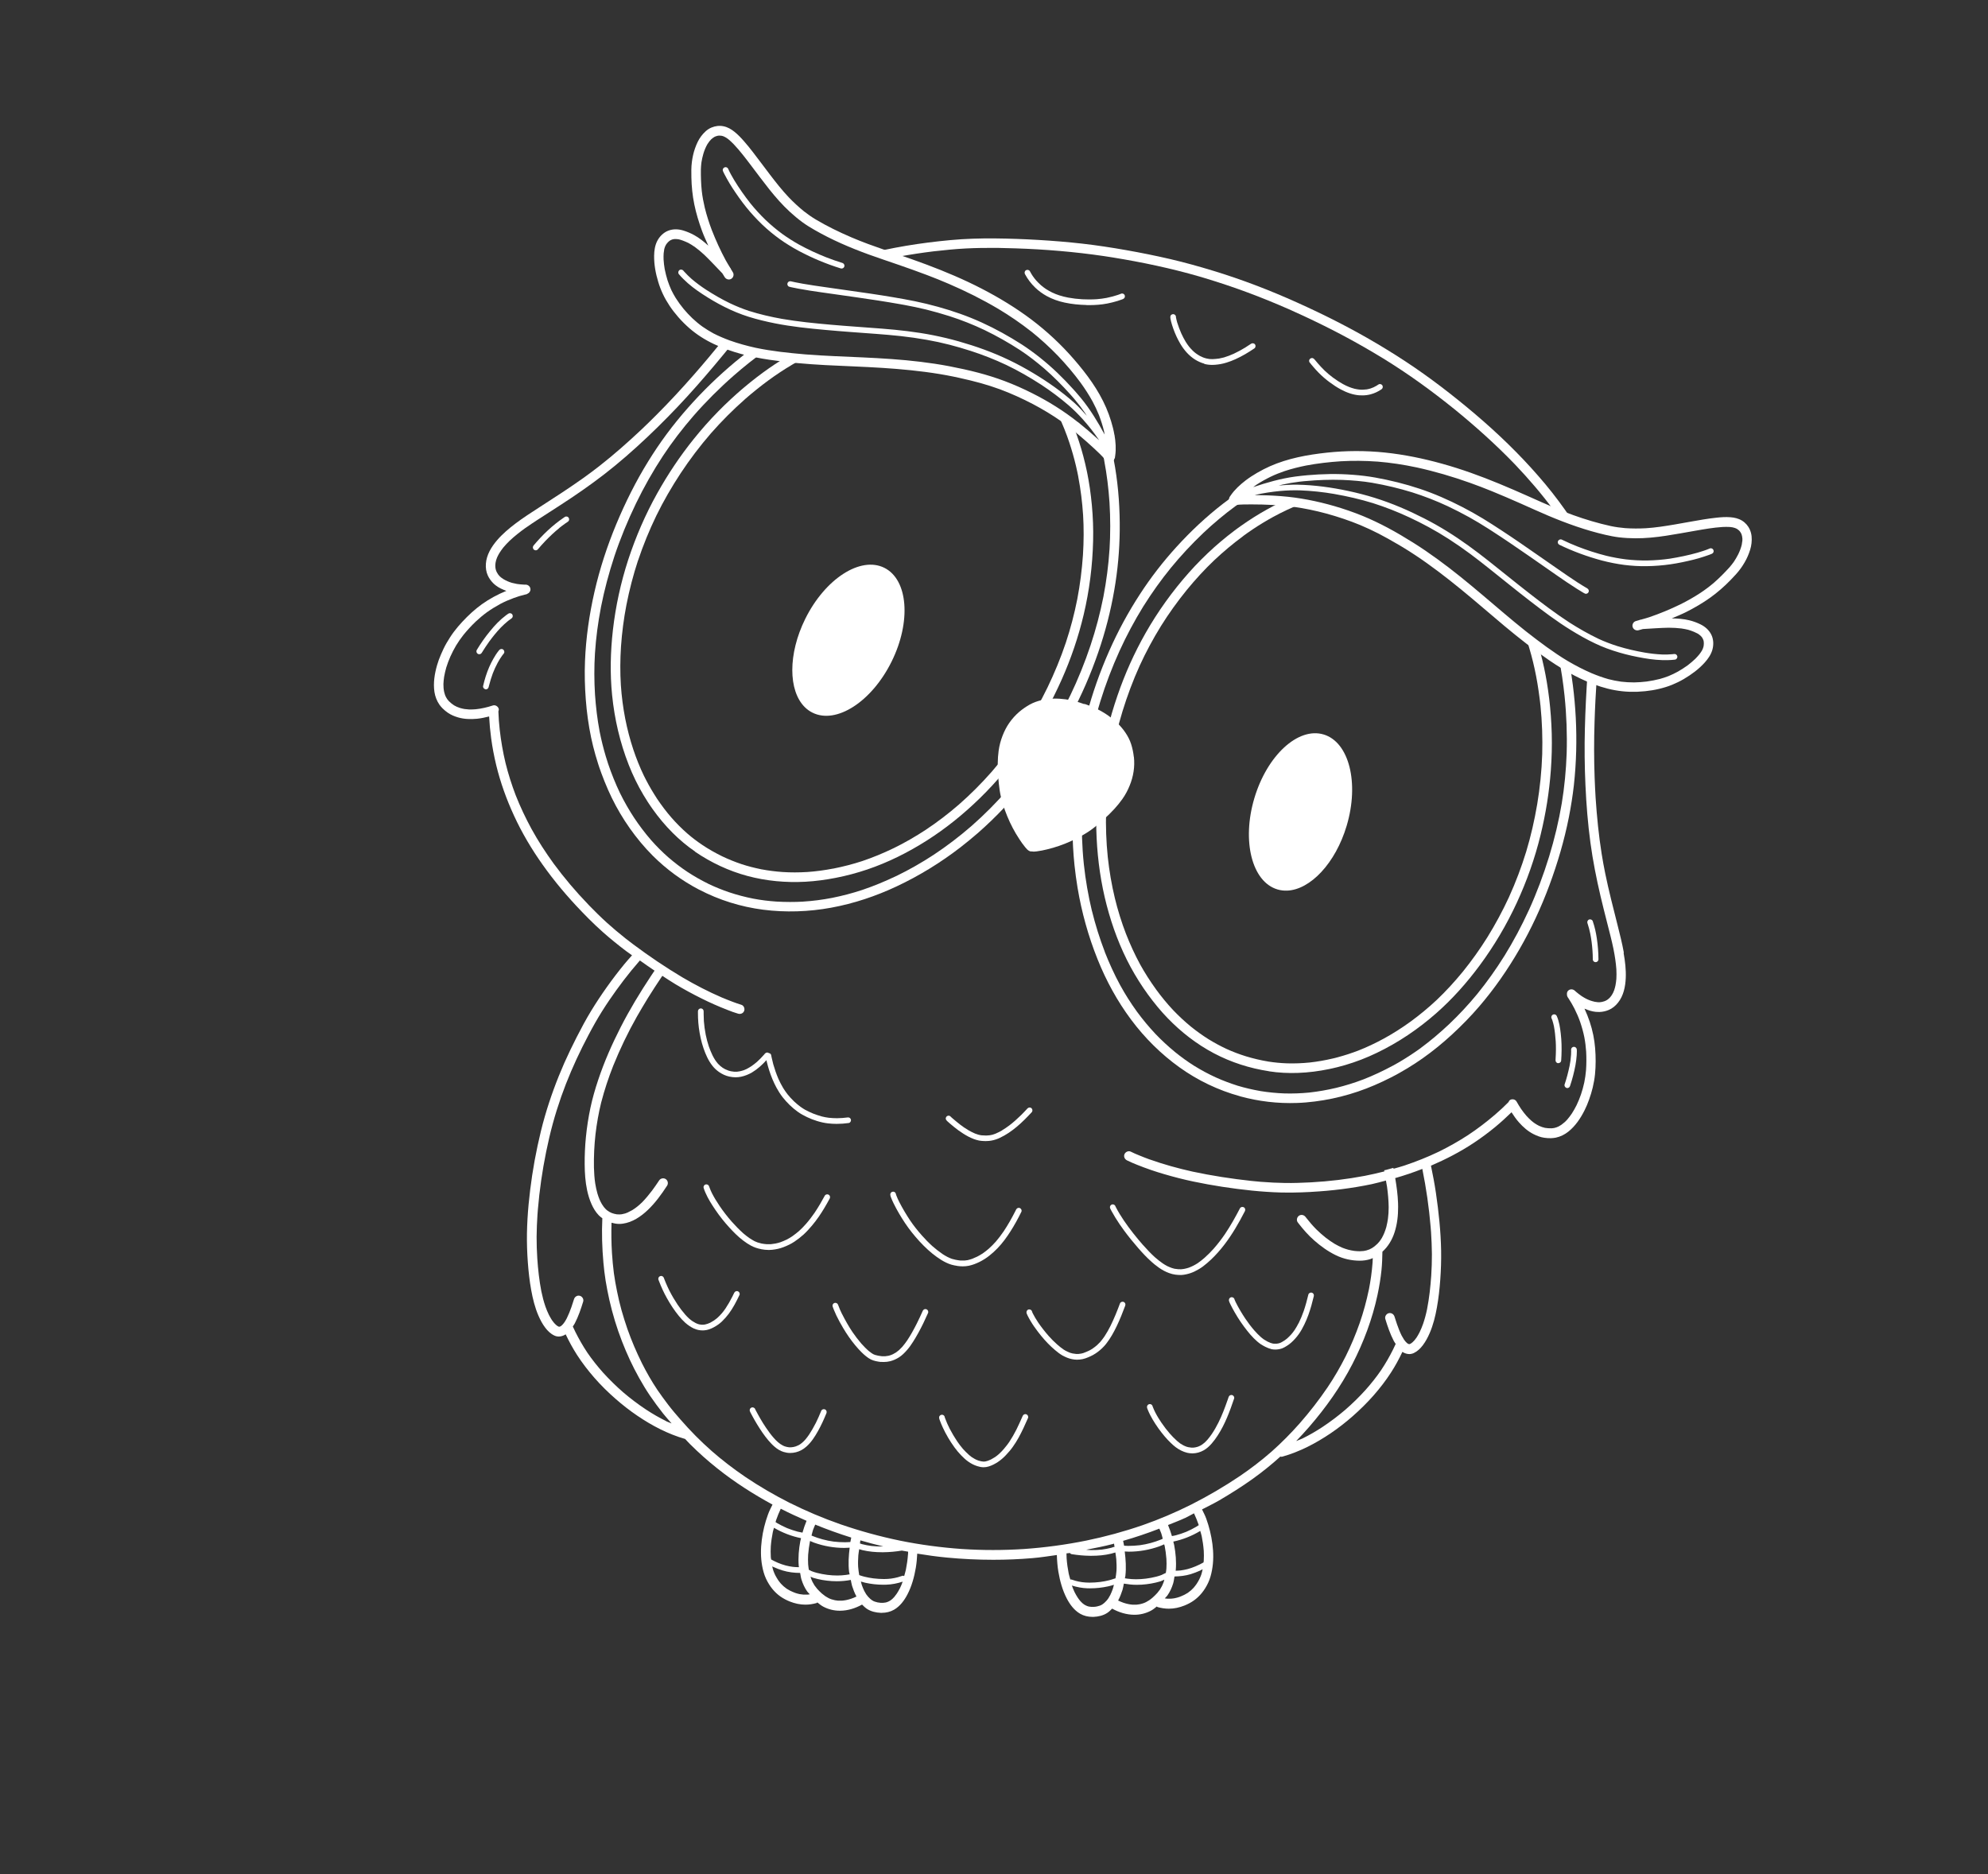 <?xml version="1.0" encoding="UTF-8"?>
<svg id="OBJECTS" xmlns="http://www.w3.org/2000/svg" viewBox="0 0 530.3 500">
  <rect x="0" y="0" width="530.3" height="500" fill="#333333" stroke="none"/>
  <defs>
    <style>
      .cls-1 {
        fill: #fff;
      }
    </style>
  </defs>
  <g>
    <path class="cls-1" d="m203.04,333.26c-.95-.17-1.86-.48-2.71-.93-.73-.39-1.42-.86-2.08-1.36-1.38-1.04-2.6-2.28-3.76-3.55-1.29-1.42-2.5-2.93-3.58-4.52-1.03-1.51-2.03-3.06-2.75-4.74-.17-.4-.34-.81-.46-1.23-.12-.4.13-.83.53-.93.4-.11.82.13.93.53.02.06.04.12.06.18,0-.01,0-.03-.01-.04.22.62.48,1.23.78,1.82-.01-.03-.03-.06-.04-.09.59,1.16,1.28,2.25,2,3.33,0-.01-.02-.02-.03-.04,1,1.48,2.09,2.88,3.27,4.23,0,0,0,0,0,0,.96,1.08,1.96,2.11,3.03,3.07-.02-.02-.05-.04-.08-.06.6.52,1.23,1.01,1.88,1.46-.02-.02-.05-.04-.08-.06.44.29.89.56,1.35.81.26.13.52.23.8.33.35.11.7.21,1.06.29.46.09.92.14,1.38.18,0,0-.01,0-.02,0,.01,0,.02,0,.04,0,.02,0,.04,0,.07,0-.01,0-.02,0-.03,0,.35.02.7.02,1.05,0,0,0-.02,0-.03,0,.42-.04.84-.1,1.25-.18.44-.09.87-.2,1.3-.34.58-.21,1.15-.45,1.7-.72.5-.25.97-.53,1.43-.84.65-.46,1.29-.95,1.89-1.47,0,0,0,0-.02.01.63-.56,1.22-1.18,1.78-1.81-.01.02-.02.03-.04.05.89-1.01,1.71-2.08,2.47-3.19-.02.02-.04.05-.06.08.98-1.46,1.87-2.98,2.7-4.53.2-.36.69-.47,1.04-.27.37.22.47.68.27,1.04-.9,1.67-1.85,3.3-2.93,4.86-.57.82-1.18,1.63-1.83,2.39-.68.8-1.38,1.58-2.16,2.3-.77.7-1.6,1.35-2.47,1.93-.89.6-1.87,1.06-2.87,1.45-.98.39-2.04.62-3.09.73-.28.03-.57.05-.86.05-.7,0-1.41-.08-2.1-.21Z"/>
    <path class="cls-1" d="m255.34,337.73c-.53-.08-1.07-.19-1.59-.34-.47-.13-.93-.34-1.37-.54-.88-.41-1.69-.94-2.48-1.5-1.69-1.2-3.2-2.63-4.61-4.15-1.4-1.54-2.73-3.17-3.88-4.91-1.1-1.65-2.12-3.38-3-5.16-.27-.55-.53-1.1-.74-1.68-.09-.24-.19-.51-.19-.77,0-.41.35-.76.76-.76.39,0,.71.3.75.67,0,0,0,0,0,0,0,0,0,0,0-.01,0,0,0,0,0,.01.02.1.06.19.09.29.23.64.52,1.25.83,1.86,0,0,0,0,0,0,.87,1.7,1.86,3.34,2.91,4.93-.02-.03-.04-.06-.05-.08.94,1.4,2,2.73,3.12,3.99,0-.01-.02-.02-.03-.03.9,1.02,1.84,1.99,2.85,2.9.85.74,1.74,1.45,2.67,2.08,0,0,0,0-.01,0,.44.29.89.56,1.35.8.38.19.77.36,1.17.51.32.1.65.18.98.25.44.09.89.16,1.34.21.37.02.73.02,1.09,0h0c.28-.02.56-.06.84-.11.42-.1.84-.23,1.25-.37,0,0,0,0-.01,0,.44-.17.87-.36,1.3-.57-.02,0-.04.02-.06.03.48-.24.94-.51,1.39-.8,0,0-.02.01-.02.02,0,0,.02-.01.03-.02.02-.01.04-.02.06-.04-.01,0-.03.02-.04.03.62-.43,1.22-.89,1.79-1.39,0,0-.01,0-.02.01.63-.56,1.22-1.16,1.78-1.79,0,0,0,.01-.01.02.75-.86,1.44-1.79,2.09-2.73,0,0,0,.01-.01.02.02-.02.03-.05.05-.07,0,0,0,0,0,0,0,0,0,0,0,0,1.15-1.73,2.18-3.54,3.12-5.4,0,.01-.01.03-.02.04.08-.16.16-.32.24-.48.18-.37.6-.57,1-.4.36.15.59.63.4,1-.87,1.78-1.83,3.54-2.9,5.21-1.02,1.59-2.14,3.15-3.46,4.51-1.39,1.44-2.97,2.74-4.77,3.63-.91.45-1.87.83-2.87,1.04-.54.11-1.09.16-1.64.16-.49,0-.98-.04-1.46-.11Z"/>
    <path class="cls-1" d="m313.5,340.06c-.54-.07-1.05-.21-1.56-.39-.5-.17-.99-.39-1.46-.64-.89-.47-1.72-1.07-2.5-1.7-.26-.21-.52-.43-.77-.66,0,0,0,0,0,0,0,0-.01-.01-.02-.02,0,0,0,0,0,0,0,0,0,0,0,0-1.29-1.14-2.46-2.4-3.59-3.7-1.31-1.5-2.58-3.06-3.76-4.67-.82-1.11-1.59-2.24-2.31-3.41-.35-.57-.69-1.15-1.01-1.74-.1-.18-.2-.37-.29-.55-.05-.1-.1-.2-.13-.31-.11-.4.13-.82.53-.93.37-.1.76.1.91.45,0,0,0,0,0-.01,0,0,0,.01,0,.02,0,0,0,.01,0,.02.03.07.06.13.09.2,0-.01-.01-.03-.02-.04.66,1.3,1.44,2.54,2.25,3.75-.02-.03-.04-.05-.05-.08,1.56,2.29,3.29,4.46,5.12,6.55-.02-.03-.04-.05-.06-.08,1.05,1.19,2.13,2.34,3.31,3.4,0,0,0,0,.01,0,0,0,.02.02.03.02,0,0,0,0,0,0,0,0,.01.01.02.02,0,0,0,0,0,0,0,0,0,0,0,0,.01.01.03.02.04.04,0,0-.02-.02-.03-.03.62.54,1.26,1.05,1.94,1.51,0,0-.01,0-.02-.01.39.26.8.51,1.23.73.39.18.79.35,1.19.49,0,0,0,0,0,0,.23.08.46.15.7.2.32.06.64.1.97.12,0,0,0,0,0,0,.26.02.53.03.79.02.35-.02.68-.08,1.02-.14-.01,0-.03,0-.04,0,.02,0,.04,0,.05-.01.01,0,.03,0,.04,0,0,0-.01,0-.02,0,.35-.07.69-.17,1.03-.28.38-.14.76-.31,1.12-.49,0,0,0,0,0,0,0,0,.01,0,.02-.01.02-.01.05-.02.07-.03-.02,0-.03.01-.04.02.4-.21.8-.43,1.18-.68.65-.44,1.26-.94,1.85-1.45.89-.79,1.72-1.63,2.52-2.53-.02.02-.04.05-.07.07,1.12-1.27,2.14-2.62,3.1-4.03-.02.03-.04.06-.06.08,1.46-2.17,2.73-4.46,3.94-6.78.19-.37.7-.47,1.04-.27.37.22.46.67.27,1.04-1.61,3.13-3.37,6.2-5.52,8.99-1.07,1.39-2.23,2.71-3.51,3.92-.67.63-1.37,1.23-2.1,1.79-.7.53-1.44.96-2.23,1.35-.72.35-1.47.61-2.26.78-.43.09-.86.17-1.3.19-.1,0-.19,0-.29,0-.44,0-.89-.04-1.33-.09Z"/>
    <path class="cls-1" d="m185.14,354.46c-.88-.41-1.67-.96-2.39-1.6-.6-.54-1.14-1.15-1.66-1.77-1.21-1.47-2.26-3.09-3.19-4.75-.83-1.47-1.53-3.02-2.13-4.59-.04-.09-.07-.19-.11-.28,0,0,0,0,0,0-.04-.09-.06-.19-.06-.3,0-.41.34-.76.76-.76.3,0,.57.19.7.47.06.14.11.29.17.44.13.32.25.65.39.97.3.71.62,1.4.96,2.09,0-.01-.01-.02-.02-.03,0,.01.01.03.02.04,0,.01.01.03.02.04,0,0,0-.01,0-.02.66,1.29,1.4,2.54,2.21,3.75,0-.02-.02-.03-.03-.05.62.91,1.28,1.79,2.01,2.62-.02-.02-.04-.05-.07-.07.37.41.74.8,1.14,1.16,0,0-.02-.01-.02-.02,0,0,.02.02.03.02.01.01.03.03.04.04-.01-.01-.02-.02-.03-.03.29.25.58.48.9.69.26.17.53.33.81.47.18.08.35.16.54.23.14.04.29.08.44.12.18.03.37.06.55.08.16,0,.32,0,.49,0-.02,0-.05,0-.08,0,.03,0,.06,0,.09,0,0,0,.01,0,.02,0,0,0-.01,0-.02,0,.15-.01.31-.03.46-.06.23-.05.45-.11.67-.19-.03.01-.06.02-.09.04.27-.1.54-.21.8-.33.34-.18.67-.38,1-.59.29-.2.56-.4.83-.63.42-.37.81-.78,1.18-1.2-.02.02-.04.05-.06.08.39-.45.75-.92,1.09-1.41.7-1.05,1.32-2.14,1.88-3.26.16-.32.32-.64.47-.96.18-.37.6-.57,1-.4.37.15.58.62.4.99-.82,1.73-1.71,3.46-2.85,4.99-.55.73-1.15,1.41-1.81,2.05-.64.62-1.4,1.14-2.18,1.56-.78.42-1.65.76-2.54.82-.15.01-.29.02-.44.02-.77,0-1.54-.15-2.24-.48Z"/>
    <path class="cls-1" d="m234.95,363.36c-.44-.04-.88-.13-1.31-.22-.45-.1-.88-.23-1.3-.43-.48-.23-.92-.55-1.34-.88-.42-.33-.8-.69-1.18-1.06-.58-.57-1.12-1.18-1.64-1.8-1.22-1.45-2.29-3.02-3.26-4.65-.65-1.09-1.27-2.22-1.82-3.36-.24-.5-.46-1-.66-1.51-.08-.19-.15-.39-.23-.59-.05-.13-.1-.26-.13-.4-.05-.38.17-.75.55-.85.38-.11.81.12.93.51.3.85.67,1.68,1.07,2.49,0,0,0-.01,0-.02,0,.01.01.02.02.03,0,0,0,0,0,0,0,0,0,0,0,0,.82,1.62,1.71,3.2,2.71,4.7,0-.01-.02-.03-.03-.04.77,1.13,1.6,2.22,2.49,3.25,0,0,0-.01-.01-.02.3.35.62.68.95,1.01.17.17.34.33.51.49.09.09.19.18.29.27.06.05.12.1.18.15.25.21.51.41.78.59.14.09.29.18.44.27.15.07.3.13.46.19.28.08.57.15.86.21.31.06.62.11.94.14.31.02.62.01.93,0-.02,0-.03,0-.05,0,.02,0,.03,0,.05,0,.02,0,.03,0,.05,0-.01,0-.03,0-.04,0,.28-.03.56-.07.84-.12.15-.03.31-.08.46-.13.29-.1.58-.21.85-.35-.02,0-.03.02-.05.03.02,0,.04-.02.05-.03.01,0,.02-.01.03-.02,0,0-.01,0-.02,0,.23-.12.46-.24.68-.38.26-.19.51-.38.76-.59,0,0-.01.01-.02.02.01,0,.02-.02.03-.03.01-.01.03-.02.04-.03-.01,0-.02.02-.03.03.31-.28.61-.58.89-.89.47-.54.89-1.11,1.3-1.7-.02.03-.04.05-.05.08.98-1.46,1.82-3,2.61-4.56.57-1.14,1.11-2.29,1.62-3.45.17-.38.61-.57,1-.4.38.16.57.62.4,1-.79,1.79-1.63,3.56-2.58,5.28-.44.79-.89,1.58-1.38,2.34-.5.79-1.04,1.57-1.66,2.27-.63.72-1.34,1.44-2.16,1.95-.7.44-1.47.79-2.27,1-.58.15-1.19.22-1.8.22-.26,0-.51-.01-.76-.03Z"/>
    <path class="cls-1" d="m285.92,362.6c-.45-.09-.89-.22-1.32-.4-.42-.18-.83-.37-1.23-.59-.36-.21-.71-.45-1.04-.7-.67-.51-1.31-1.06-1.92-1.63-1.3-1.21-2.47-2.58-3.55-3.99-.69-.91-1.36-1.84-1.94-2.83-.3-.5-.57-1-.83-1.52-.06-.11-.11-.23-.16-.36-.05-.12-.11-.26-.12-.39-.03-.41.22-.8.65-.85.38-.05.8.22.85.62,0,.01,0,.03.01.04.05.13.11.25.16.37,0,0,0,0,0,0,.41.82.89,1.61,1.4,2.38,0,0-.01-.01-.02-.02.9,1.31,1.87,2.56,2.92,3.75-.02-.02-.04-.05-.07-.07.73.82,1.5,1.59,2.33,2.32.54.47,1.09.91,1.68,1.32.19.12.39.24.59.35-.03-.02-.06-.03-.09-.05.42.21.84.41,1.28.58-.03-.01-.06-.02-.09-.03.23.08.46.14.7.19,0,0-.02,0-.02,0,.03,0,.05,0,.08.01,0,0,.02,0,.02,0,0,0,0,0-.01,0,.28.05.57.09.86.12-.04,0-.07,0-.1,0,.26.01.5.01.76,0,.24-.02.49-.05.73-.1.19-.04.38-.09.57-.15.53-.19,1.04-.41,1.55-.65.33-.17.64-.36.94-.56.41-.28.81-.59,1.18-.92.28-.25.54-.51.79-.79.42-.48.8-.99,1.16-1.51.6-.9,1.12-1.85,1.61-2.81,0,0,0-.01,0-.02,0,0,0,0,0,0,0-.01.01-.02.02-.03,0,0,0,.01-.01.02.96-1.93,1.76-3.94,2.51-5.95.14-.39.63-.56,1-.41.39.17.55.61.4,1-.68,1.85-1.42,3.69-2.27,5.47-.8,1.67-1.71,3.3-2.86,4.76-.64.8-1.39,1.5-2.21,2.12-.4.3-.82.57-1.25.81-.43.24-.89.44-1.34.63-.47.2-.95.36-1.45.47-.48.1-.98.15-1.47.15-.01,0-.03,0-.04,0-.45,0-.89-.06-1.33-.15Z"/>
    <path class="cls-1" d="m339.01,359.88c-.52-.12-1.02-.34-1.5-.57-.4-.2-.78-.42-1.16-.66-.69-.46-1.31-1.03-1.9-1.61-.63-.62-1.2-1.3-1.75-1.99-1.23-1.54-2.34-3.18-3.32-4.89-.41-.72-.82-1.46-1.18-2.2-.13-.27-.26-.55-.35-.84-.15-.49.17-1.04.72-1.04.37,0,.68.27.75.62,0,.01,0,.02,0,.03.09.23.19.46.3.68.76,1.52,1.63,2.99,2.58,4.41-.02-.02-.04-.05-.06-.08.79,1.16,1.63,2.28,2.56,3.34,0,0,0-.01-.01-.02.48.54.98,1.07,1.52,1.55.29.26.6.5.91.73.32.21.66.41,1,.59.28.13.56.25.84.36.17.06.34.11.52.15.12.02.23.04.35.05.25.01.5,0,.75-.01.13-.01.26-.03.4-.06.12-.03.25-.06.37-.1.12-.04.24-.09.35-.14-.03.02-.06.03-.09.05.39-.2.76-.43,1.13-.67-.01,0-.03.02-.04.03.23-.16.44-.32.65-.5.37-.34.73-.69,1.06-1.06-.02.02-.04.05-.06.08.36-.41.69-.84,1-1.29.38-.57.71-1.17,1.03-1.78,0,0,0,0,0,.01,0-.02.02-.04.03-.05,0-.01.01-.02.02-.03,0,0,0,0,0,.01.51-1.03.94-2.09,1.32-3.17,0,0,0,0,0,.01.5-1.45.89-2.93,1.25-4.42.09-.4.55-.64.93-.53.41.11.63.53.53.93-.4,1.69-.86,3.38-1.45,5.01-.32.87-.67,1.73-1.08,2.56-.44.91-.93,1.8-1.52,2.62-.58.8-1.23,1.54-1.97,2.2-.37.33-.76.62-1.18.88-.4.25-.82.51-1.26.67-.58.2-1.19.31-1.81.31-.4,0-.79-.04-1.17-.13Z"/>
    <path class="cls-1" d="m210.69,387.64c-.56,0-1.12-.12-1.65-.27-.88-.25-1.7-.78-2.39-1.37-.63-.53-1.19-1.14-1.73-1.77-1.11-1.32-2.07-2.77-2.97-4.24-.42-.68-.8-1.37-1.19-2.07-.19-.34-.38-.68-.55-1.03-.07-.14-.14-.29-.2-.44-.1-.37.06-.77.43-.92.37-.16.85.02.99.4.02.04.02.07.04.1-.01-.03-.02-.06-.03-.09.05.13.12.26.18.39-.02-.03-.03-.06-.04-.09.38.76.82,1.49,1.23,2.23.47.82.97,1.62,1.5,2.4,0,0,0,0,0,0,.65.97,1.34,1.91,2.11,2.78,0,0,0,0,0,0,0,0,0,0,0,0,0,0,.01.01.02.02,0,0,0-.01-.02-.02.33.37.67.73,1.04,1.05,0,0-.01,0-.02-.01.23.19.45.38.7.55.23.15.47.3.72.43.15.07.3.14.46.2.21.07.42.12.63.17,0,0,0,0,0,0,.19.04.38.07.57.09.2,0,.39,0,.58-.01.22-.02.44-.05.65-.09-.03,0-.06.02-.1.02.21-.05.41-.1.61-.16.26-.09.5-.2.75-.32,0,0,0,0,0,0,.14-.08.27-.15.41-.24.21-.14.4-.29.59-.45,0,0,0,0-.01,0,.28-.24.55-.51.8-.79.36-.41.68-.85.99-1.3,0,0,0,.01-.01.02.65-.98,1.24-2,1.77-3.05,0,0,0,0,0,.01,0-.02.02-.04.03-.06,0-.01.01-.02.02-.03,0,0,0,0,0,0,.53-1.07,1.01-2.16,1.46-3.27.15-.38.62-.56.99-.4.39.16.56.61.41,1-.66,1.62-1.38,3.22-2.24,4.75-.85,1.52-1.81,3.03-3.13,4.19-.8.71-1.74,1.24-2.78,1.5-.51.13-1.04.19-1.56.19-.02,0-.03,0-.05,0Z"/>
    <path class="cls-1" d="m262.31,391.45c-.55-.01-1.11-.13-1.63-.3-.87-.27-1.69-.7-2.43-1.23-.67-.48-1.29-1.06-1.86-1.65-.65-.67-1.25-1.39-1.8-2.15-1.21-1.67-2.26-3.45-3.12-5.32-.27-.59-.52-1.18-.74-1.78-.15-.41-.38-.9-.07-1.29.26-.33.74-.39,1.07-.14.14.11.23.26.27.42h0s0,0,0,0c0,.01,0,.03,0,.04.02.07.04.14.06.21.35.99.79,1.95,1.26,2.89,0,0,0,0,0,0,0,0,0,0,0,.01.01.02.02.05.04.07,0,0,0,0,0-.01.58,1.13,1.23,2.21,1.93,3.26,0-.01-.02-.03-.03-.04.5.74,1.03,1.45,1.62,2.13.47.52.96,1.02,1.49,1.49-.02-.02-.05-.04-.08-.06.31.27.62.53.95.77.3.2.6.37.91.54-.01,0-.03-.01-.04-.02.02,0,.03.02.05.02,0,0,0,0,0,0,0,0,0,0,0,0,.26.13.53.25.82.35.25.08.5.14.75.2.17.03.34.05.51.07.13,0,.25,0,.38,0,.11-.01.22-.03.33-.05.2-.05.4-.11.6-.17h0s0,0,0,0c.03-.01.06-.02.09-.03-.02,0-.05.01-.07.02.26-.1.53-.21.78-.33.39-.21.77-.43,1.14-.67,0,0,0,0-.01,0,.34-.24.67-.49.98-.77,0,0-.02.02-.03.03.01-.01.03-.03.04-.04,0,0,.02-.02.03-.03,0,0-.02.01-.02.02.5-.45.96-.95,1.4-1.46-.02.02-.04.05-.07.07.52-.6,1-1.22,1.45-1.87-.02.02-.04.05-.06.08.71-1.07,1.34-2.18,1.92-3.32,0,0,0-.01,0-.02,0,0,0,0,0,0,0-.01.01-.02.02-.04,0,0,0,.01,0,.02.59-1.2,1.14-2.41,1.67-3.63.17-.38.61-.57,1-.4.38.16.57.62.4,1-.76,1.75-1.56,3.49-2.48,5.18-.47.86-1,1.69-1.57,2.5-.55.78-1.18,1.5-1.83,2.19-.66.7-1.38,1.33-2.18,1.86-.76.49-1.57.92-2.45,1.18-.43.13-.86.2-1.31.2-.03,0-.07,0-.1,0Z"/>
    <path class="cls-1" d="m316.56,387.54c-.53-.11-1.03-.32-1.52-.56-1.02-.5-1.9-1.21-2.71-2-.59-.56-1.14-1.16-1.67-1.78-1.18-1.39-2.25-2.9-3.18-4.47-.24-.4-.47-.82-.68-1.23.02.03.03.06.05.09-.25-.49-.48-.98-.68-1.48-.09-.23-.21-.5-.21-.76,0-.41.34-.76.76-.76.38,0,.7.29.75.65,0,.02.01.04.02.06,0-.01,0-.03-.01-.04,0,.02.01.03.02.05,0,.02,0,.03.01.05,0-.01,0-.02,0-.03.19.52.43,1.03.67,1.52,0-.01-.01-.02-.02-.04,0,.02.02.04.03.05.49.96,1.06,1.87,1.66,2.76-.02-.03-.04-.06-.05-.08.73,1.08,1.52,2.11,2.38,3.09-.02-.02-.04-.05-.06-.08.57.65,1.18,1.27,1.83,1.85-.02-.02-.05-.04-.08-.06.31.27.63.53.96.77.28.18.57.35.86.51-.02-.01-.04-.02-.06-.03.29.14.57.27.88.38.13.04.27.07.41.11-.02,0-.04,0-.06,0,.03,0,.05,0,.08.01,0,0,.01,0,.02,0,0,0-.01,0-.02,0,.27.05.55.09.82.12.21,0,.42,0,.64,0,.18-.02.36-.04.54-.08.2-.05.41-.1.6-.16.2-.08.41-.16.6-.26.17-.08.33-.18.48-.28.23-.16.45-.33.67-.52.3-.28.59-.57.86-.88.42-.5.81-1.02,1.18-1.56-.02.03-.04.06-.06.08.65-.96,1.22-1.97,1.74-3.01.97-1.94,1.73-3.97,2.44-6.01,0,.02,0,.03-.01.05.1-.28.2-.57.29-.86.13-.39.52-.64.94-.53.38.11.66.54.53.93-1.15,3.4-2.41,6.83-4.38,9.85-.49.75-1.01,1.48-1.61,2.16-.61.69-1.31,1.35-2.12,1.8-.9.51-1.91.8-2.94.82-.04,0-.07,0-.11,0-.5,0-1-.07-1.48-.18Z"/>
    <path class="cls-1" d="m226.1,298.12s-.05,0-.08.01c.02,0,.03,0,.05,0-.91.12-1.83.19-2.76.2-.76,0-1.51-.04-2.25-.12-.61-.08-1.21-.19-1.8-.34-.78-.21-1.54-.47-2.29-.76,0,0,0,0,0,0,0,0,0,0-.01,0-.03-.01-.05-.02-.08-.03.02,0,.04.01.05.02-.74-.3-1.46-.65-2.16-1.02-.43-.25-.84-.51-1.24-.8-.61-.46-1.2-.95-1.75-1.47-.61-.59-1.18-1.21-1.71-1.87-.42-.54-.8-1.1-1.16-1.67-.48-.81-.92-1.66-1.3-2.52-.53-1.25-.97-2.52-1.34-3.82-.16-.58-.3-1.16-.42-1.75-.03-.16-.06-.32-.1-.48-.02-.13-.04-.25-.1-.37-.1-.22-.31-.33-.54-.37-.34-.26-.8-.18-1.07.14-.11.13-.22.26-.33.39,0,0,0-.01.01-.02-.56.64-1.16,1.26-1.8,1.83-.46.4-.94.77-1.44,1.12-.41.27-.83.52-1.27.75,0,0,.01,0,.02,0,0,0-.01,0-.02,0-.01,0-.03.01-.04.02,0,0,.02,0,.03-.01-.25.12-.5.23-.76.33-.38.13-.75.23-1.14.31-.23.04-.46.08-.69.1-.26.01-.52.01-.79,0-.28-.03-.57-.06-.85-.12-.22-.05-.42-.1-.63-.17,0,0,.02,0,.02,0,0,0-.02,0-.03-.01-.02,0-.04-.01-.07-.02.02,0,.03,0,.05.02-.3-.11-.58-.23-.86-.36,0,0,.02.01.03.02-.01,0-.03-.01-.04-.02-.01,0-.03-.01-.04-.02,0,0,.02,0,.03.01-.21-.11-.43-.23-.63-.36-.25-.17-.49-.35-.71-.54.02.01.03.03.05.04-.02-.02-.03-.03-.05-.05,0,0-.01-.01-.02-.02,0,0,.01.01.02.02-.19-.17-.38-.34-.55-.53-.26-.3-.5-.62-.73-.95-.27-.41-.52-.84-.74-1.29-.37-.77-.69-1.56-.98-2.37-.35-1.03-.62-2.09-.84-3.16,0,0,0,0,0,.01,0-.02,0-.04-.01-.06,0-.01,0-.03,0-.04,0,0,0,0,0,.01-.23-1.17-.39-2.35-.48-3.54,0,0,0,0,0,0-.04-.61-.06-1.23-.06-1.85,0-.2,0-.4,0-.59,0-.13,0-.27-.03-.39-.09-.32-.39-.56-.73-.56-.41,0-.76.35-.76.76h0s0,.05,0,.08c0,.15,0,.3,0,.44,0,.41,0,.82.02,1.22.04.9.1,1.8.22,2.69.25,1.84.63,3.66,1.23,5.41.57,1.66,1.29,3.32,2.38,4.7.51.65,1.11,1.21,1.79,1.68.8.55,1.71.99,2.67,1.2.58.13,1.16.2,1.74.2.49,0,.97-.05,1.45-.15,1.04-.22,2.01-.61,2.93-1.15,1.46-.87,2.7-2.02,3.84-3.27.04.16.07.33.11.49.18.77.4,1.53.64,2.28.51,1.58,1.14,3.12,1.93,4.58.48.87,1.01,1.72,1.62,2.51.58.74,1.2,1.43,1.88,2.09.68.66,1.4,1.27,2.17,1.82.78.56,1.63,1.02,2.49,1.43.86.41,1.76.76,2.67,1.04.98.3,1.99.53,3.01.64.74.08,1.48.12,2.22.12,1.07,0,2.15-.08,3.21-.23.41-.06.67-.51.59-.9-.09-.42-.49-.65-.9-.59Z"/>
    <path class="cls-1" d="m262.47,304.42c-.44-.02-.87-.05-1.3-.13-1-.2-1.95-.59-2.86-1.06-.94-.49-1.84-1.08-2.7-1.7-.77-.57-1.51-1.18-2.24-1.8-.21-.18-.43-.37-.63-.56-.19-.19-.37-.35-.44-.62-.1-.4.2-.82.59-.89.39-.08.74.16.87.52,0,0,0-.01,0-.02-.01-.03-.02-.06-.04-.09-.02-.03-.03-.06-.05-.08h0s-.04-.05-.06-.07c-.02-.02-.04-.04-.06-.06.27.28.56.53.86.78.54.45,1.08.91,1.64,1.34,0,0-.01,0-.02-.01.72.56,1.47,1.07,2.26,1.54.58.34,1.18.64,1.8.91.27.11.54.2.81.28.3.08.6.15.9.19.41.04.83.06,1.25.06.28,0,.56-.03.85-.06.32-.04.64-.11.96-.19-.03,0-.06.02-.09.02.28-.08.54-.18.81-.28.05-.02.11-.04.16-.07-.02,0-.04.02-.06.02.55-.23,1.08-.5,1.6-.8,0,0-.01,0-.02,0,0,0,.02-.01.03-.02.01,0,.02-.01.04-.02,0,0-.01,0-.02,0,.67-.4,1.31-.84,1.94-1.31,1.09-.83,2.11-1.75,3.09-2.71-.02.02-.04.05-.07.07.62-.61,1.22-1.24,1.81-1.88.28-.3.76-.34,1.07-.06.3.27.34.77.06,1.07-2.47,2.67-5.19,5.29-8.53,6.85-.17.08-.34.15-.5.22.01,0,.02-.01.04-.02-.78.32-1.59.53-2.43.61-.27.02-.55.04-.82.04-.17,0-.34,0-.51-.01Z"/>
  </g>
  <g>
    <path class="cls-1" d="m415.59,283.65c-.43-.06-.68-.44-.65-.86,0-.11.02-.22.02-.33h0s0,0,0,0c0-.03,0-.07,0-.1,0,.01,0,.02,0,.04.1-1.58.12-3.18.02-4.77,0,.04,0,.07,0,.1-.09-1.3-.22-2.6-.46-3.88,0,0,0,.01,0,.02,0-.01,0-.02,0-.04,0-.02,0-.04-.01-.06,0,0,0,.02,0,.02-.12-.56-.26-1.11-.44-1.65-.06-.16-.13-.32-.2-.48-.16-.38.03-.83.41-.99.38-.16.83.02.99.4.64,1.47.88,3.08,1.06,4.66.23,1.95.27,3.91.19,5.86-.02.47-.05.94-.08,1.4-.03.38-.4.65-.77.65-.03,0-.06,0-.09,0Z"/>
    <path class="cls-1" d="m417.89,290.26c-.38-.11-.66-.54-.53-.94.53-1.58.96-3.2,1.3-4.84,0,0,0,.01,0,.02,0-.03.01-.06.02-.09,0,0,0,0,0-.01,0,0,0,0,0,0,.09-.46.18-.93.24-1.39.07-.53.12-1.07.16-1.61,0,0,0,0,0,.01.02-.32.04-.65.03-.97,0-.13-.02-.27-.02-.4,0-.42.35-.76.76-.76s.76.34.76.76c0,.13.01.27.02.4,0,.36-.01.72-.04,1.08-.07.9-.17,1.8-.34,2.68-.35,1.87-.83,3.72-1.44,5.53-.11.33-.4.56-.74.56-.06,0-.13,0-.2-.03Z"/>
    <path class="cls-1" d="m424.88,255.94c0-.8-.03-1.61-.09-2.41,0,0,0,0,0,0-.11-1.51-.3-3.02-.6-4.5,0,.04.02.07.02.1-.19-.92-.42-1.84-.72-2.74,0,.02,0,.03.02.05-.02-.07-.06-.14-.08-.21-.08-.4.11-.82.53-.93.38-.1.85.13.93.53h0c.51,1.47.84,3,1.07,4.54.27,1.85.42,3.7.43,5.57,0,.42-.35.76-.76.76s-.76-.34-.76-.76Z"/>
  </g>
  <g>
    <path class="cls-1" d="m127.43,174.42c-.35-.23-.45-.7-.23-1.05,1.05-1.73,2.2-3.39,3.49-4.95.66-.81,1.34-1.6,2.08-2.34.7-.7,1.45-1.36,2.24-1.95.19-.14.38-.28.58-.41.34-.23.82-.15,1.06.2.23.34.15.82-.19,1.06-.31.21-.62.43-.92.67-.71.58-1.38,1.19-2.02,1.85.01-.01.03-.03.04-.04-1.13,1.18-2.15,2.47-3.12,3.78.02-.03.04-.06.06-.08-.71.99-1.37,2-2.01,3.03-.14.23-.39.35-.65.35-.14,0-.28-.04-.4-.11Z"/>
    <path class="cls-1" d="m129.49,183.89c-.39-.07-.71-.47-.62-.87.39-1.73.92-3.42,1.62-5.05.33-.76.71-1.5,1.11-2.22.42-.74.88-1.47,1.42-2.14.06-.07.12-.13.17-.2,0,.01-.02.03-.03.04.24-.31.68-.41,1.02-.19.34.22.46.7.24,1.05-.05.08-.11.14-.17.21-.13.15-.25.32-.37.48.02-.03.04-.06.06-.08-.44.61-.83,1.25-1.19,1.91,0,0,0,0,0,0-.49.91-.92,1.84-1.29,2.81-.4,1.08-.74,2.18-1.02,3.3,0-.03.02-.06.02-.1-.04.15-.07.3-.11.45-.08.36-.38.63-.74.63-.04,0-.09,0-.13-.01Z"/>
    <path class="cls-1" d="m142.41,146.62c-.32-.26-.36-.75-.09-1.07,2.36-2.83,5.05-5.41,8.11-7.48.07-.05.13-.09.2-.14-.03.02-.06.04-.08.06-.02.02-.04.04-.07.07h0c.27-.31.75-.36,1.07-.09.31.26.37.76.09,1.07-.09.11-.22.19-.34.27-.19.13-.38.25-.56.38-.53.37-1.04.77-1.55,1.17,0,0,.01,0,.02-.01-.01.01-.03.02-.04.04-.01,0-.02.02-.03.03,0,0,0,0,.01,0-1.29,1.04-2.5,2.19-3.65,3.38,0,0,0,0,0,0-.7.73-1.37,1.48-2.02,2.25-.15.18-.36.27-.58.27-.17,0-.35-.06-.49-.18Z"/>
  </g>
  <g>
    <path class="cls-1" d="m321.24,97.02c-.86-.24-1.68-.61-2.44-1.08-1.66-1.04-2.96-2.55-3.95-4.22-.75-1.27-1.37-2.62-1.86-4-.24-.66-.45-1.32-.62-2-.06-.24-.11-.49-.15-.73-.04-.26-.07-.5.03-.75.16-.38.65-.53,1.01-.36.34.16.49.53.41.87,0-.02.01-.03.02-.05,0-.03,0-.07,0-.1v.02-.1c0,.08.01.15.02.23,0-.04-.01-.07-.02-.1.08.46.19.91.32,1.36,0,0,0,0,0,0,0,0,0,.01,0,.02,0,.03.01.05.02.08,0-.01,0-.02,0-.04.31.99.67,1.95,1.09,2.9.35.76.73,1.49,1.16,2.21.3.48.62.94.97,1.39-.02-.03-.04-.05-.06-.08.32.39.66.76,1.02,1.11.25.24.51.46.79.67.33.24.67.46,1.02.66.29.15.59.29.89.42.31.12.62.21.94.29.26.06.51.1.78.14.28.02.57.03.85.03.55-.02,1.09-.08,1.63-.15,0,0-.01,0-.02,0,.02,0,.04,0,.05,0,.01,0,.03,0,.04,0,0,0-.01,0-.02,0,.45-.08.89-.18,1.33-.3.89-.27,1.77-.6,2.62-.99,1.08-.5,2.12-1.08,3.13-1.69,0,0,0,0-.01,0,0,0,.02-.01.03-.02.02-.01.04-.02.05-.03,0,0-.01,0-.02.01.48-.3.96-.62,1.43-.93.34-.23.82-.16,1.06.18.24.33.16.83-.18,1.06-1.61,1.09-3.28,2.09-5.06,2.89-.77.35-1.56.65-2.37.9-.5.15-1,.29-1.52.38-.51.09-1.02.16-1.54.2-.25.02-.51.03-.76.03-.72,0-1.43-.08-2.12-.27Z"/>
    <path class="cls-1" d="m362.64,105.47c-1.76-.13-3.44-.75-4.99-1.58-1.03-.55-2.01-1.21-2.95-1.9.02.01.04.03.05.04-1.07-.79-2.07-1.65-3-2.59-.5-.51-.98-1.04-1.44-1.58-.19-.22-.37-.44-.56-.66-.09-.11-.17-.22-.26-.32,0,0,0,0,0,0,0,0,0,0,0,0,0,0,0,0,0,0,0,0,0,0,0,0,.02.02.05.03.07.05h0s.06.03.09.05c.02,0,.03.01.05.02-.09-.04-.17-.09-.24-.16,0,0-.01-.01-.02-.02,0,0,0,0,0,0-.2-.2-.28-.49-.2-.77.13-.38.57-.63.96-.49.25.09.4.28.57.47.24.29.48.59.73.87.59.69,1.21,1.35,1.86,1.98,0,0-.01-.01-.02-.02.02.02.03.03.05.05,0,0,.01.01.02.02,0,0,0,0-.01-.01.69.65,1.41,1.25,2.17,1.82,0,0,0,0,0,0,0,0,0,0,0,0,.03.02.05.04.08.06,0,0-.01-.01-.02-.02.02.01.04.03.06.04,0,0-.01,0-.02-.01.81.6,1.66,1.15,2.55,1.65.55.3,1.12.57,1.71.81-.03-.01-.06-.02-.09-.04.48.19.96.35,1.46.48.41.1.83.17,1.24.22.36.04.73.05,1.1.04h-.1c.33-.01.65-.04.97-.08,0,0-.02,0-.02,0,.01,0,.03,0,.04,0,.02,0,.04,0,.06,0-.01,0-.03,0-.04,0,.36-.06.71-.15,1.06-.25,0,0,0,0-.01,0,.29-.1.57-.2.85-.33,0,0,0,0-.01,0,.26-.13.52-.26.77-.41.15-.1.3-.2.45-.3.34-.24.82-.16,1.06.18.24.34.16.82-.18,1.06-.9.63-1.88,1.09-2.94,1.37-.71.19-1.46.28-2.2.28-.25,0-.49,0-.73-.03Z"/>
    <path class="cls-1" d="m289.82,81.37c-1.95-.04-3.9-.23-5.81-.64-1.68-.36-3.32-.93-4.82-1.76-1.1-.61-2.12-1.35-3.03-2.22-1.11-1.06-2.03-2.28-2.75-3.62-.19-.37-.09-.83.28-1.04.35-.2.84-.09,1.04.28.23.43.47.85.74,1.25.3.43.61.84.96,1.24-.02-.03-.04-.05-.07-.08.43.48.88.93,1.37,1.36-.01-.01-.02-.02-.04-.03.02.01.03.03.05.04,0,0,0,0,0,0,0,0,0,0,0,0,.41.34.83.66,1.28.96,0,0,0,0,0,0,.53.34,1.08.65,1.65.93,0,0,0,0-.01,0,.63.3,1.29.55,1.95.77-.03-.01-.06-.02-.09-.03.82.26,1.65.47,2.49.63-.03,0-.06-.01-.1-.02,1.25.23,2.51.38,3.77.45-.04,0-.07,0-.1,0,1.34.07,2.68.07,4.02-.02,0,0-.01,0-.02,0,.9-.07,1.8-.19,2.69-.36,0,0-.02,0-.02,0,.03,0,.06-.01.09-.02,0,0,0,0,0,0,0,0,0,0,0,0,1.01-.21,2-.47,2.97-.8,0,0-.01,0-.02,0,.21-.07.42-.14.62-.23.33-.2.77-.13,1.01.18.25.33.19.81-.14,1.06-.15.12-.34.18-.52.25-.39.15-.78.28-1.18.4-.88.27-1.78.49-2.68.67-1.61.32-3.26.43-4.9.43-.22,0-.45,0-.67,0Z"/>
  </g>
  <path class="cls-1" d="m186.52,237.36c5.3,2.77,11.12,4.58,17.04,5.34,6.02.77,12.17.56,18.13-.53,6.07-1.11,11.94-3.08,17.51-5.7,6-2.82,11.66-6.3,16.91-10.34,1.59-1.23,3.14-2.5,4.65-3.81,0,0-.01.01-.02.02,5.05-4.41,9.63-9.31,13.78-14.58,4.19-5.32,7.92-10.97,11.13-16.94,2.89-5.39,5.32-11,7.31-16.78,1.87-5.42,3.31-10.98,4.28-16.63.91-5.23,1.39-10.53,1.45-15.84.06-5.66-.32-11.33-1.24-16.91-.28-1.7-.61-3.38-.99-5.06-.17.11-.39.16-.6.13-.03.03-.06.06-.09.08-.29.23-.66.3-1.01.16-.34-.15-.65-.36-.94-.58.27,1.12.5,2.25.72,3.38,0,0,0,0,0,0,0,.01,0,.03,0,.04h0s0,0,0,.01c.71,3.72,1.17,7.48,1.42,11.25,0,0,0-.01,0-.02.26,4.23.26,8.48,0,12.71,0-.05,0-.11,0-.16-.27,4.21-.82,8.38-1.61,12.52,0,0,0-.01,0-.02,0,.01,0,.02,0,.04,0,.04-.01.08-.02.12,0-.01,0-.02,0-.03-.87,4.39-2.02,8.72-3.43,12.96-1.53,4.58-3.34,9.06-5.44,13.42.02-.05.05-.1.07-.15-2.2,4.53-4.7,8.91-7.48,13.12.02-.03.05-.07.07-.1-2.85,4.29-6.01,8.39-9.39,12.28.04-.04.08-.09.12-.13-3.02,3.44-6.23,6.7-9.68,9.72.04-.04.09-.08.13-.11-.09.08-.18.15-.27.23-3.17,2.75-6.51,5.29-10.01,7.61.01,0,.03-.02.04-.03-3.18,2.09-6.5,3.98-9.93,5.65.02,0,.04-.02.06-.03-.04.02-.08.04-.13.06,0,0-.01,0-.02,0h0c-2.93,1.4-5.93,2.65-9.01,3.69-2.65.88-5.34,1.58-8.08,2.13-2.55.49-5.13.83-7.73.99.05,0,.11,0,.16,0-2.43.14-4.87.13-7.3-.01-2.06-.14-4.11-.39-6.14-.78-2.17-.43-4.29-.98-6.38-1.68h0s0,0-.01,0h0c-1.91-.65-3.78-1.41-5.6-2.27,0,0,.01,0,.03.01-.02,0-.03-.02-.05-.03-.03-.02-.06-.03-.1-.05.02.01.05.02.07.03-1.9-.93-3.74-1.98-5.51-3.14,0,0,0,0,.01.01-1.78-1.19-3.49-2.49-5.12-3.9-1.64-1.44-3.19-2.99-4.63-4.63-1.62-1.87-3.11-3.84-4.48-5.9.03.04.06.09.09.14-1.43-2.17-2.73-4.42-3.87-6.75.01.02.02.05.03.07-1.24-2.59-2.31-5.25-3.23-7.97,0,.02.01.03.02.05-.02-.04-.03-.09-.04-.13,0-.03-.02-.05-.03-.07,0,0,0-.01,0-.02-.01-.04-.02-.08-.04-.13-.18-.55-.35-1.1-.52-1.65-.64-2.15-1.18-4.33-1.62-6.54,0,.01,0,.02,0,.03,0-.04-.01-.08-.02-.11,0-.01,0-.03,0-.04t0,0c-.61-3.22-.99-6.48-1.22-9.76,0,0,0,0,0,0-.23-3.69-.24-7.37-.01-11.06h0c.27-4.1.81-8.18,1.59-12.22h0s0-.02,0-.03c0-.03.01-.06.02-.09,0,0,0,0,0,0,.9-4.55,2.1-9.03,3.55-13.44,0,.03-.02.05-.03.08,1.62-4.86,3.57-9.6,5.8-14.22h0c2.14-4.41,4.55-8.68,7.25-12.78-.03.05-.06.1-.09.14,2.48-3.76,5.23-7.34,8.18-10.74,3.36-3.84,6.97-7.45,10.81-10.81,2.59-2.26,5.27-4.42,8.08-6.41-1.09-.23-2.17-.46-3.25-.71-.02,0-.04,0-.06-.01-1.5,1.13-2.97,2.31-4.42,3.51-4.5,3.75-8.71,7.84-12.58,12.22-2.04,2.31-3.98,4.69-5.81,7.17-1.71,2.31-3.31,4.7-4.82,7.14-3.31,5.35-6.12,10.99-8.54,16.79-2.43,5.85-4.41,11.9-5.82,18.08-1.38,6.05-2.27,12.22-2.52,18.43-.14,3.43-.05,6.85.21,10.27.26,3.41.72,6.79,1.42,10.14.33,1.55.71,3.1,1.15,4.63.22.78.46,1.56.71,2.34.05.16.1.34.16.5,0,.02.02.04.03.06,0,0,0,.01,0,.02.06.25.17.5.25.74.13.39.27.77.41,1.16.56,1.52,1.16,3.03,1.82,4.52,2.54,5.77,6.02,11.15,10.26,15.82.53.58,1.08,1.16,1.64,1.72,3.63,3.63,7.82,6.7,12.37,9.07Z"/>
  <path class="cls-1" d="m185.41,227.23c4.27,2.91,8.98,5.13,13.98,6.47,5.02,1.35,10.26,1.82,15.45,1.54,2.74-.15,5.46-.52,8.15-1.05,2.83-.55,5.62-1.3,8.35-2.22,5.56-1.88,10.87-4.54,15.82-7.68,5.12-3.25,9.86-7.08,14.2-11.32,4.58-4.45,8.66-9.42,12.31-14.65,3.72-5.34,6.87-11.04,9.52-16.98,2.49-5.59,4.47-11.39,5.88-17.34,1.53-6.46,2.36-13.07,2.52-19.7.08-3.2-.04-6.41-.34-9.6-.14-1.49-.32-2.98-.53-4.46-.11-.74-.23-1.48-.36-2.22-.06-.34-.12-.68-.19-1.02,0-.03-.01-.05-.02-.08,0-.01,0-.03,0-.05-.08-.39-.15-.78-.23-1.16-.28-1.35-.6-2.68-.95-4.01-.67-2.55-1.49-5.08-2.44-7.54-.2-.51-.41-1.03-.62-1.54,0,0-.01,0-.02-.02-.81-.52-1.6-1.08-2.39-1.63-.56-.39-1.12-.78-1.68-1.18.19.37.37.74.55,1.11-.03-.05-.05-.1-.08-.15,1.16,2.4,2.15,4.89,2.99,7.42-.02-.05-.04-.1-.05-.15.68,2.06,1.28,4.15,1.78,6.26.13.57.26,1.14.38,1.7.06.31.13.62.19.93.02.09.03.18.05.27,0,0,0,0,0,0,0,.04.01.08.02.11,0,.01,0,.03,0,.04.63,3.31,1.04,6.65,1.26,10.01,0-.03,0-.06,0-.1.22,3.61.2,7.22-.03,10.83,0,0,0,0,0,0-.27,3.95-.77,7.87-1.51,11.75-.78,3.97-1.81,7.87-3.08,11.71.02-.05.04-.1.05-.15-1.39,4.16-3.07,8.21-4.97,12.15.03-.05.05-.1.07-.15-1.93,3.98-4.1,7.83-6.54,11.53.03-.05.06-.1.09-.14-2.59,3.9-5.41,7.63-8.48,11.16-2.71,3.08-5.6,5.98-8.69,8.69-2.83,2.46-5.82,4.74-8.94,6.81.05-.03.1-.06.14-.09-2.83,1.86-5.76,3.55-8.8,5.03.05-.03.1-.05.15-.08-2.74,1.33-5.55,2.49-8.43,3.46.05-.02.1-.04.15-.05-2.55.84-5.16,1.51-7.79,2.03,0,0-.01,0-.01,0,0,0-.01,0-.02,0,0,0,0,0,.02,0-.02,0-.03,0-.04,0h.02s-.02,0-.03,0c-2.29.44-4.62.76-6.95.92,0,0,0,0,0,0h0s0,0-.01,0c-.04,0-.08,0-.13,0,.02,0,.04,0,.07,0-2.14.13-4.28.14-6.42,0-1.9-.13-3.79-.37-5.66-.72,0,0,0,0,0,0-.01,0-.03,0-.04,0-.03,0-.05,0-.08-.02,0,0,0,0,.01,0-1.77-.36-3.53-.81-5.25-1.37,0,0,.01,0,.02,0-1.78-.59-3.51-1.3-5.19-2.1-1.83-.9-3.6-1.9-5.29-3.03h.01c-1.39-.93-2.73-1.94-4-3.05-1.52-1.33-2.93-2.75-4.26-4.27-1.37-1.58-2.62-3.25-3.79-4.98h0s-.04-.07-.07-.11c0,0,0,0-.01-.02h0s0,0,0,0c0,0,0,0,0,0h0c-.09-.17-.22-.34-.32-.5-.14-.22-.27-.43-.41-.65-1-1.59-1.91-3.25-2.74-4.94.03.05.05.1.07.15-1.13-2.33-2.08-4.73-2.9-7.18.02.05.04.1.05.15-.9-2.71-1.62-5.47-2.17-8.27-.57-2.94-.96-5.92-1.16-8.91-.22-3.44-.19-6.89.03-10.32.26-3.74.74-7.45,1.45-11.13.79-4.02,1.82-7.99,3.1-11.88,0,0,0,.02,0,.04,1.37-4.1,3-8.08,4.88-11.97,0,0,0,0,0,0,0,0,0,0,0,0,0,0,0,0,0,0,0,0,0,0,0,0,0,0,0,0,0,0,1.91-3.91,4.1-7.68,6.49-11.32,2.46-3.72,5.15-7.27,8.07-10.64,2.85-3.25,5.91-6.31,9.16-9.17-.04.04-.09.08-.13.11.04-.04.09-.08.13-.12.24-.17.46-.39.67-.58.27-.23.54-.45.81-.68.53-.44,1.07-.88,1.6-1.31,2.03-1.63,4.13-3.18,6.3-4.61-.05.03-.1.06-.14.09,2.29-1.51,4.65-2.9,7.08-4.18-.25,0-.51.01-.76,0-1.02-.02-2.04-.09-3.06-.2-.28-.03-.57-.07-.85-.11-.68.4-1.36.81-2.04,1.23-2.28,1.43-4.48,2.97-6.62,4.62-1.12.86-2.22,1.75-3.3,2.66-.27.23-.54.46-.81.69-.19.16-.39.32-.57.5-.18.13-.35.3-.52.45-.56.5-1.12,1.01-1.67,1.52-1.16,1.07-2.28,2.17-3.39,3.3-2.29,2.33-4.46,4.8-6.51,7.35-3.64,4.53-6.89,9.4-9.72,14.47-3.14,5.62-5.7,11.55-7.71,17.66-1.99,6.11-3.37,12.43-4.1,18.82-.65,5.74-.79,11.58-.21,17.33.64,6.37,2.1,12.67,4.44,18.62,1.09,2.76,2.38,5.44,3.9,7.99.37.62.75,1.23,1.14,1.84.1.16.2.32.31.47.11.2.25.38.38.57.2.3.41.6.62.89,1.59,2.25,3.38,4.39,5.34,6.35,1.85,1.85,3.86,3.54,6.01,5.01Z"/>
  <g>
    <path class="cls-1" d="m294.86,122.74s-.03-.03-.04-.05c0,0,0,0,0,0,.01.02.03.03.04.05Z"/>
    <path class="cls-1" d="m297.27,116.02c-.2-1.23-.52-2.44-.88-3.63-.37-1.22-.81-2.43-1.32-3.61-2.06-4.78-5.2-9.01-8.59-12.92-3.4-3.92-7.2-7.47-11.34-10.6-4.15-3.12-8.59-5.82-13.2-8.21-4.79-2.48-9.78-4.59-14.83-6.48-2.57-.96-5.16-1.87-7.76-2.76-2.61-.89-5.22-1.76-7.8-2.72-1.53-.57-3.04-1.17-4.54-1.81,0,0,0,0,.01,0-3.23-1.38-6.39-2.93-9.41-4.72-1.1-.66-2.14-1.39-3.15-2.18-1.43-1.16-2.78-2.41-4.06-3.74-1.78-1.88-3.38-3.92-4.95-5.97-1.56-2.04-3.08-4.11-4.65-6.14-.74-.96-1.5-1.9-2.3-2.81-.79-.91-1.63-1.8-2.58-2.56-.86-.69-1.82-1.25-2.91-1.47-1.08-.23-2.18-.09-3.2.33-1.14.46-2.05,1.36-2.78,2.33-.73.97-1.23,2.09-1.63,3.23-.42,1.17-.68,2.41-.84,3.64-.18,1.36-.16,2.75-.13,4.11.05,2.42.29,4.83.78,7.21.49,2.39,1.21,4.74,2.05,7.04.49,1.35,1.11,2.65,1.69,3.96-1.17-1.06-2.4-2.06-3.77-2.81-.93-.51-1.92-.93-2.94-1.24-1.31-.39-2.7-.44-3.99.06-1.27.49-2.31,1.54-2.93,2.74-.62,1.21-.81,2.59-.83,3.94-.03,2.38.41,4.73,1.1,6.99.33,1.1.74,2.17,1.23,3.21.51,1.1,1.12,2.14,1.79,3.15.7,1.06,1.49,2.06,2.32,3.02.46.53.95,1.05,1.45,1.55.49.49,1,.96,1.52,1.42,1.97,1.71,4.18,3.11,6.54,4.22,4.65,2.19,9.72,3.44,14.79,4.19,4.97.74,9.99,1.16,15.02,1.43,5.04.27,10.08.41,15.12.74,1.34.09,2.67.18,4.01.29-.05,0-.11,0-.16-.01,5.06.42,10.11,1.02,15.09,2.04.64.13,1.28.27,1.91.41-.05,0-.11-.02-.16-.03,1.87.41,3.73.86,5.58,1.37,1.73.48,3.43,1.04,5.12,1.65,3,1.12,5.92,2.45,8.76,3.93,2.63,1.39,5.18,2.92,7.61,4.63,0,0-.02-.01-.03-.02.01.01.03.02.04.03,0,0,.02.01.03.02,0,0-.01,0-.02-.01,3.02,2.17,5.88,4.59,8.61,7.11,1.06.99,2.14,1.98,3.07,3.09-.01-.02-.02-.03-.04-.05.02.02.04.04.05.07,0,0,0,0,0,.01.19.24.37.48.67.62.52.25,1.08,0,1.43-.42.05-.04.12-.03.16-.08.03-.04.02-.09.05-.12,0-.01.02-.02.03-.03.01-.03,0-.05.01-.08.12-.2.25-.41.24-.64.02-.16.05-.33.07-.49,0,.05-.02.11-.02.16.27-1.87.12-3.74-.19-5.6Zm-9.76-3.41c-3.78-3-7.88-5.55-12.2-7.72-2.38-1.2-4.82-2.28-7.31-3.22-2.32-.87-4.68-1.61-7.07-2.24-2.55-.67-5.14-1.23-7.74-1.73-2.52-.48-5.06-.86-7.61-1.17-5.14-.63-10.31-.94-15.48-1.18-4.89-.23-9.78-.38-14.66-.76-.23-.01-.45-.03-.68-.05-2.2-.19-4.4-.4-6.58-.67-2.21-.28-4.42-.62-6.6-1.08-2.35-.52-4.65-1.15-6.92-1.96-1.49-.55-2.94-1.16-4.36-1.89-1.01-.55-1.99-1.16-2.93-1.81-.95-.68-1.84-1.43-2.69-2.23-.81-.78-1.58-1.6-2.31-2.47-.76-.92-1.46-1.89-2.1-2.89-.41-.67-.79-1.34-1.13-2.04,0,.02.02.03.02.05-.01-.02-.02-.05-.03-.07-.01-.03-.03-.05-.04-.08,0,.02.02.03.02.05-.4-.87-.74-1.75-1.04-2.65-.3-.99-.56-1.98-.76-3-.15-.86-.25-1.72-.3-2.58-.02-.54-.02-1.08.02-1.62.04-.38.09-.76.16-1.14.05-.18.1-.36.16-.54.07-.16.14-.32.22-.48.06-.11.13-.22.2-.33.12-.16.25-.32.38-.46.11-.12.23-.23.36-.33.08-.06.16-.11.24-.17.08-.05.17-.09.25-.13.12-.05.24-.1.36-.14.1-.03.2-.05.3-.07.12-.02.24-.03.35-.04.2,0,.39,0,.59.02.17.02.33.04.5.07.37.09.73.21,1.09.34.5.19.98.4,1.46.63.53.29,1.05.61,1.55.96-.02-.02-.04-.03-.06-.05.03.02.06.04.09.06.02.01.03.02.05.03-.01,0-.02-.01-.03-.02.92.67,1.79,1.4,2.63,2.18.82.78,1.61,1.6,2.4,2.42.81.84,1.61,1.68,2.41,2.52.22.35.42.71.65,1.05.05.07.1.14.17.2.41.41,1.07.52,1.58.19.57-.36.77-1.17.39-1.75-.19-.28-.35-.59-.53-.88-.04-.05-.02-.13-.06-.17-.03-.04-.07-.07-.1-.11-.4-.66-.82-1.31-1.19-1.99-1.41-2.61-2.65-5.33-3.73-8.1-.74-1.95-1.37-3.93-1.87-5.95-.35-1.47-.63-2.95-.8-4.45-.2-1.92-.26-3.84-.24-5.78.02-.62.07-1.25.15-1.87.12-.79.3-1.55.52-2.32.13-.44.28-.87.46-1.29.18-.42.37-.84.6-1.23.17-.26.34-.52.53-.76.15-.19.31-.37.48-.54.16-.14.32-.27.49-.4.13-.09.26-.18.4-.26.09-.04.18-.08.27-.12.15-.06.31-.11.46-.15.11-.02.23-.04.34-.06.08,0,.17-.01.26-.01.17,0,.35.02.52.04.09.02.18.04.27.06.13.04.26.08.38.13.2.09.4.19.58.3.21.13.41.27.6.42-.02-.01-.03-.03-.05-.04.02.02.04.03.06.05.03.02.05.04.08.06-.02-.02-.04-.03-.07-.05.5.41.96.85,1.42,1.32,1.68,1.77,3.16,3.73,4.63,5.67,1.6,2.12,3.18,4.24,4.83,6.32,1.71,2.15,3.52,4.22,5.55,6.08,1.07.98,2.19,1.92,3.37,2.78,1,.73,2.05,1.37,3.11,1.98,4.62,2.67,9.56,4.79,14.57,6.61,2.58.94,5.18,1.79,7.77,2.69,2.59.89,5.17,1.81,7.73,2.78,1.94.73,3.86,1.51,5.77,2.33,4.56,1.96,8.99,4.17,13.26,6.7,3.04,1.82,5.96,3.82,8.75,6.01,0,0,0,0-.01-.01.01.01.03.02.04.03.03.02.06.05.09.07-.01,0-.02-.02-.03-.03,2.5,2.01,4.86,4.17,7.09,6.48,2.14,2.25,4.16,4.62,6,7.12,1.17,1.62,2.26,3.29,3.22,5.04.63,1.18,1.2,2.38,1.7,3.63.53,1.39.98,2.8,1.34,4.24.07.31.1.63.17.95-.9-1.68-1.85-3.33-2.87-4.93-1.05-1.65-2.18-3.26-3.43-4.78-.34-.4-.67-.81-1.02-1.2-.17-.19-.34-.39-.51-.59-.07-.07-.13-.16-.21-.23-.03-.03-.06-.07-.09-.1-.08-.09-.16-.18-.24-.27-1.36-1.51-2.78-2.98-4.24-4.38-1.48-1.42-3.04-2.77-4.65-4.06-1.55-1.23-3.16-2.41-4.83-3.49-3.43-2.2-7.01-4.19-10.72-5.88-3.75-1.71-7.66-3.07-11.63-4.17-2.02-.56-4.05-1.05-6.11-1.48-1.93-.4-3.87-.74-5.8-1.07-4.05-.69-8.12-1.27-12.19-1.84-2.03-.29-4.05-.58-6.08-.87-1.97-.28-3.95-.56-5.92-.91.04,0,.07.01.1.02-.66-.12-1.33-.24-1.99-.38-.31-.07-.62-.13-.93-.2-.11-.03-.23-.05-.33-.08.02,0,.04.01.06.02-.38-.11-.79.05-.95.44-.15.37.03.85.43.98.27.09.56.14.84.2.53.12,1.06.23,1.6.32,1.05.2,2.1.38,3.15.54,2.05.32,4.1.6,6.15.89,1.99.29,3.98.57,5.98.85,4.01.57,8.02,1.18,12.02,1.89.32.05.64.11.95.17,1.95.36,3.89.76,5.82,1.23,2.09.52,4.16,1.11,6.22,1.76,3.21,1.03,6.35,2.27,9.39,3.72,3.27,1.58,6.45,3.38,9.49,5.36-.01,0-.02-.01-.03-.02,2.28,1.5,4.42,3.18,6.49,4.95,2.44,2.12,4.72,4.42,6.88,6.82.03.03.06.07.09.1.09.12.21.24.31.35.25.28.49.57.74.85,1.02,1.21,1.97,2.45,2.86,3.75,0,0-.01-.02-.02-.03.16.24.3.49.46.73-1.06-1.18-2.12-2.37-3.31-3.43-3.38-3.02-7.11-5.63-11-7.96-2.09-1.25-4.23-2.42-6.43-3.47-2.17-1.04-4.4-1.97-6.66-2.8-2.22-.82-4.48-1.53-6.75-2.18-2.25-.64-4.53-1.18-6.83-1.64-4.51-.89-9.08-1.4-13.65-1.76-4.52-.36-9.05-.64-13.56-1.04-4.41-.39-8.83-.82-13.2-1.58-2.94-.53-5.87-1.21-8.72-2.11-1.71-.56-3.37-1.24-5-2.01,0,0,.01,0,.02.01-.02-.01-.04-.02-.07-.03,0,0-.02,0-.02-.01,0,0,0,0,0,0-2.23-1.07-4.36-2.32-6.44-3.66-1.32-.87-2.58-1.79-3.78-2.82-.69-.61-1.35-1.25-1.96-1.93,0,0,.01.02.02.03-.09-.11-.18-.21-.27-.32-.27-.32-.74-.39-1.07-.13-.32.25-.39.75-.13,1.07.38.46.8.9,1.23,1.32,1.53,1.53,3.27,2.83,5.08,4.01,1.9,1.24,3.85,2.4,5.88,3.41,1.04.52,2.1,1.01,3.18,1.45,1.07.44,2.16.83,3.26,1.18,2.3.72,4.65,1.28,7.01,1.75,4.43.88,8.93,1.34,13.42,1.75,4.51.42,9.04.72,13.56,1.06,2.19.17,4.38.35,6.57.59,2.31.25,4.62.59,6.91.99,2.05.36,4.09.8,6.11,1.32,1.87.48,3.73,1.03,5.57,1.62,0,0,0,0,0,0,.01,0,.03,0,.04.01.01,0,.02,0,.03.01,0,0,0,0,0,0,3.24,1.05,6.42,2.3,9.49,3.75,0,0-.02,0-.03-.01.02.01.05.02.07.03,0,0,.01,0,.02.01,0,0,0,0,0,0,3.18,1.52,6.23,3.29,9.19,5.2,0,0-.02-.01-.03-.02,2.6,1.7,5.09,3.56,7.45,5.59,1.33,1.16,2.58,2.41,3.76,3.72,1.49,1.67,2.88,3.43,4.14,5.27,0,0-.01-.02-.02-.03.07.1.13.22.2.32-.13-.12-.27-.25-.4-.37-1.7-1.54-3.44-3.04-5.23-4.47Z"/>
    <path class="cls-1" d="m203.37,59.96c1.44,1.38,2.99,2.65,4.61,3.82.78.57,1.6,1.1,2.42,1.61.89.55,1.8,1.09,2.73,1.58,3.56,1.89,7.29,3.45,11.14,4.64.07.02.15.03.22.03.32,0,.63-.2.73-.52.13-.39-.09-.83-.49-.96-1.45-.44-2.89-.95-4.3-1.5-2.51-.99-4.96-2.13-7.33-3.43-1.53-.86-3.02-1.81-4.44-2.83-1.58-1.16-3.08-2.42-4.49-3.77-1.42-1.37-2.75-2.83-3.99-4.36-.78-.99-1.53-2-2.25-3.03-.71-1.03-1.41-2.06-2.05-3.13-.57-.97-1.15-1.95-1.6-2.97,0,0,0,0,0,0,0,0,0,0,0,.01,0,0,0-.01,0-.01-.01-.04-.03-.08-.05-.11-.02-.04-.04-.08-.06-.11-.19-.28-.57-.39-.87-.28-.31.11-.55.44-.51.77.02.17.09.31.16.46.08.17.16.35.25.52.21.42.44.84.67,1.25.47.85.97,1.7,1.51,2.52,1.14,1.75,2.35,3.47,3.66,5.1,1.34,1.67,2.8,3.24,4.34,4.72Z"/>
  </g>
  <path class="cls-1" d="m330.75,292.46c-5.76-1.58-11.26-4.21-16.12-7.7-4.93-3.53-9.29-7.87-12.91-12.73-3.69-4.95-6.65-10.38-8.94-16.1-2.47-6.15-4.25-12.56-5.34-19.09-.33-1.98-.6-3.97-.81-5.96,0,0,0,.02,0,.03-.69-6.67-.71-13.38-.17-20.06.55-6.75,1.67-13.43,3.38-19.98,1.55-5.91,3.59-11.68,6.07-17.27,2.32-5.24,5.06-10.3,8.19-15.1,2.89-4.45,6.15-8.66,9.72-12.58,3.81-4.19,7.95-8.08,12.43-11.54,1.36-1.05,2.75-2.06,4.17-3.03.05.2.17.38.35.51,0,.04,0,.08,0,.12.06.36.28.67.63.8.35.13.72.18,1.09.21-.96.64-1.9,1.31-2.83,1.98,0,0,0,0,0,0,0,0-.02.02-.03.02h0s-.01,0-.02,0c-3.05,2.24-5.95,4.68-8.7,7.27,0,0,.01,0,.02-.01-3.07,2.92-5.96,6.03-8.65,9.31.03-.04.07-.08.1-.12-2.66,3.26-5.11,6.7-7.35,10.27,0,0,0-.01.01-.02,0,.01-.01.02-.02.03-.02.04-.04.07-.07.11,0,0,.01-.02.02-.03-2.35,3.8-4.46,7.76-6.32,11.83-2,4.4-3.72,8.91-5.15,13.53.02-.05.03-.1.05-.16-1.48,4.82-2.63,9.73-3.46,14.7,0-.04.01-.08.02-.12-.83,5.09-1.31,10.24-1.48,15.38,0-.06,0-.11,0-.17-.13,4.57,0,9.15.48,13.71,0-.06-.01-.11-.02-.17.01.12.02.23.04.35.45,4.17,1.17,8.3,2.15,12.39,0-.02,0-.03,0-.05.91,3.7,2.05,7.34,3.42,10.9,0-.02-.02-.04-.03-.06.02.04.03.09.05.13,0,0,0,.01,0,.02h0c1.19,3.02,2.54,5.98,4.09,8.83,1.34,2.45,2.84,4.8,4.47,7.06,1.54,2.09,3.2,4.1,4.99,5.99-.04-.04-.07-.08-.11-.11,1.68,1.76,3.47,3.41,5.36,4.96,1.61,1.3,3.28,2.51,5.03,3.61,1.88,1.16,3.81,2.2,5.82,3.12h0s0,0,.01,0h0c1.84.83,3.73,1.54,5.65,2.15,0,0-.02,0-.03,0,.02,0,.04.01.06.02.04.01.07.02.1.03-.02,0-.05-.02-.08-.03,2.03.61,4.09,1.09,6.18,1.45,0,0,0,0-.02,0,2.12.34,4.26.55,6.41.63,2.18.06,4.37-.02,6.54-.23,2.46-.27,4.89-.7,7.29-1.27-.05.01-.11.03-.16.04,2.52-.61,5.01-1.38,7.43-2.31-.02,0-.05.02-.07.03,2.67-1.05,5.27-2.27,7.79-3.63-.02,0-.03.02-.05.03.04-.02.09-.05.12-.07.02-.01.05-.03.07-.03,0,0,.01,0,.02,0,.04-.03.07-.05.11-.07.5-.28,1-.56,1.51-.85,1.93-1.14,3.81-2.37,5.64-3.68,0,0-.02.01-.03.02.03-.02.06-.05.09-.07.01,0,.03-.02.03-.03t0,0c2.64-1.95,5.14-4.07,7.53-6.32,0,0,0,0,0,0,2.68-2.54,5.19-5.24,7.54-8.09h0c2.59-3.19,4.98-6.54,7.16-10.03h0s.02-.02.02-.03c.02-.02.03-.05.05-.07,0,0,0,0,0,0,2.44-3.95,4.62-8.04,6.55-12.26-.01.02-.02.05-.03.08,2.12-4.66,3.92-9.47,5.43-14.36,0,0,0,0,0,0,1.43-4.69,2.58-9.46,3.39-14.29,0,.06-.02.11-.03.17.74-4.45,1.16-8.94,1.32-13.44.15-5.1-.04-10.21-.56-15.28-.36-3.42-.85-6.83-1.55-10.2.95.57,1.9,1.14,2.86,1.69.02,0,.03.02.05.03.33,1.85.61,3.71.85,5.58.74,5.81,1.04,11.67.89,17.52-.08,3.08-.28,6.15-.62,9.21-.32,2.85-.78,5.69-1.33,8.51-1.22,6.17-3,12.22-5.18,18.11-2.2,5.94-4.88,11.72-8.05,17.2-3.11,5.38-6.66,10.5-10.71,15.21-2.23,2.6-4.63,5.05-7.15,7.38-2.51,2.32-5.15,4.48-7.94,6.45-1.3.91-2.63,1.79-3.99,2.61-.7.42-1.4.83-2.11,1.23-.15.08-.31.18-.46.26-.02,0-.04.02-.06.03,0,0-.01,0-.02.01-.21.14-.46.25-.68.37-.36.19-.72.38-1.09.57-1.45.74-2.92,1.43-4.41,2.07-5.79,2.5-12,4.07-18.29,4.6-.79.07-1.58.11-2.37.14-5.13.19-10.29-.42-15.23-1.78Z"/>
  <path class="cls-1" d="m338.47,285.79c-5.11-.78-10.07-2.36-14.65-4.78-4.6-2.43-8.75-5.65-12.36-9.39-1.91-1.97-3.64-4.1-5.26-6.32-1.7-2.33-3.23-4.78-4.61-7.31-2.79-5.16-4.87-10.72-6.36-16.4-1.54-5.87-2.4-11.9-2.7-17.96-.32-6.38.07-12.8.96-19.11.91-6.44,2.48-12.77,4.59-18.92,1.98-5.79,4.48-11.38,7.5-16.7,3.28-5.77,7.17-11.18,11.57-16.14,2.13-2.4,4.4-4.66,6.78-6.8,1.12-.99,2.26-1.96,3.43-2.9.58-.46,1.18-.93,1.78-1.38.28-.21.55-.41.83-.62.02-.01.04-.03.07-.05.01,0,.03-.02.04-.03.32-.23.64-.46.96-.69,1.12-.79,2.26-1.56,3.42-2.29,2.23-1.41,4.55-2.7,6.92-3.86.5-.24,1-.48,1.51-.7,0,0,.02,0,.03,0,.95.17,1.91.3,2.86.43.68.09,1.36.19,2.04.28-.39.14-.78.29-1.16.44.05-.02.11-.04.16-.06-2.49.97-4.9,2.12-7.24,3.4.05-.03.1-.05.14-.08-1.9,1.05-3.77,2.17-5.57,3.38-.48.32-.97.65-1.44.99-.26.18-.51.37-.77.55-.07.05-.15.11-.22.17,0,0,0,0,0,0-.03.02-.06.05-.09.07-.01,0-.02.02-.03.03-2.71,2-5.29,4.16-7.74,6.47.02-.02.05-.05.07-.07-2.62,2.49-5.06,5.16-7.35,7.95,0,0,0,0,0,0-2.49,3.07-4.8,6.28-6.89,9.63-2.13,3.44-4.04,7-5.72,10.67.02-.05.04-.1.07-.15-1.81,3.99-3.34,8.1-4.63,12.29.01-.05.03-.1.05-.16-1.3,4.23-2.33,8.53-3.06,12.89,0-.06.02-.11.03-.17-.76,4.62-1.23,9.27-1.38,13.95-.11,4.1.03,8.2.45,12.29.4,3.73,1.03,7.43,1.91,11.07-.01-.06-.03-.11-.04-.16.8,3.29,1.8,6.52,3.02,9.68-.02-.05-.04-.1-.06-.16,1.1,2.83,2.37,5.6,3.82,8.27-.03-.05-.05-.1-.08-.14,1.3,2.35,2.75,4.62,4.33,6.8,0,0,0,0,0,.01,0,0,0,0,.01.01,0,0,0,0-.01-.01.01.01.02.02.03.03,0,0,0,0-.01-.01,0,0,.01.02.02.03,1.38,1.88,2.87,3.7,4.47,5.41,0,0,0,0,0,0h0s0,0,0,0c.03.03.06.06.09.09-.01-.02-.03-.03-.05-.05,1.48,1.55,3.04,3.01,4.7,4.37,1.48,1.2,3.03,2.31,4.64,3.33,0,0,0,0,0,0,.01,0,.02.02.04.02.02.01.04.03.07.04,0,0,0,0-.01,0,1.54.95,3.13,1.81,4.78,2.58,0,0-.01,0-.02-.01,1.7.78,3.45,1.44,5.23,1.99,1.95.59,3.93,1.06,5.94,1.39,0,0-.01,0-.02,0,1.66.26,3.33.42,5.01.48,2.01.06,4.02-.02,6.03-.22,2.08-.23,4.13-.59,6.17-1.07h0s.08-.02.12-.03c0,0,.01,0,.02,0h0s0,0,0,0c0,0,0,0,0,0h0c.18-.06.39-.1.58-.14.25-.06.49-.13.74-.2,1.82-.49,3.61-1.08,5.37-1.75-.05.02-.1.04-.15.06,2.41-.94,4.74-2.05,7.01-3.29-.05.03-.1.05-.14.08,2.5-1.37,4.91-2.9,7.22-4.58,2.42-1.77,4.73-3.68,6.92-5.73,2.5-2.37,4.83-4.92,7.01-7.58,2.36-2.92,4.53-5.96,6.52-9.14,2.16-3.48,4.1-7.09,5.82-10.81,0,0-.01.02-.02.03,1.79-3.93,3.31-7.97,4.58-12.09,0,0,0,0,0,0,0,0,0,0,0,0,0,0,0,0,0,0,0,0,0,0,0,0,0,0,0,0,0,0,1.26-4.17,2.22-8.42,2.95-12.71.73-4.39,1.18-8.83,1.33-13.29.12-4.32-.03-8.65-.46-12.95,0,.06.01.11.02.17,0-.06-.01-.12-.02-.18-.06-.29-.07-.6-.1-.88-.04-.35-.08-.7-.13-1.05-.08-.69-.18-1.37-.28-2.05-.37-2.58-.86-5.14-1.47-7.66.01.05.03.11.04.16-.65-2.67-1.43-5.3-2.34-7.88.18.18.36.35.56.52.77.68,1.56,1.33,2.38,1.94.23.17.46.34.69.5.23.76.44,1.52.65,2.29.7,2.6,1.26,5.23,1.7,7.89.23,1.39.43,2.79.6,4.19.04.35.08.7.12,1.05.03.25.07.5.08.75.04.22.05.46.07.68.07.75.13,1.5.19,2.25.12,1.57.19,3.14.24,4.72.09,3.27,0,6.55-.24,9.82-.42,5.79-1.35,11.57-2.73,17.22-1.52,6.25-3.68,12.34-6.38,18.18-2.7,5.83-5.99,11.4-9.81,16.57-3.43,4.65-7.31,9.02-11.65,12.84-4.8,4.23-10.16,7.85-15.93,10.61-2.68,1.29-5.45,2.36-8.3,3.2-.69.2-1.39.39-2.09.57-.18.05-.36.1-.55.13-.22.07-.45.11-.67.16-.35.08-.71.16-1.06.23-2.7.56-5.46.92-8.23,1.02-2.61.1-5.23-.03-7.81-.43Z"/>
  <g>
    <path class="cls-1" d="m329.51,134.74s0,0,0,0c-.02,0-.04,0-.06,0,.02,0,.04,0,.06,0Z"/>
    <path class="cls-1" d="m466.79,141.31c-.46-1-1.18-1.85-2.12-2.42-.95-.58-2.04-.82-3.13-.9-1.21-.09-2.43-.01-3.63.12-1.2.12-2.4.3-3.6.49-2.53.41-5.05.9-7.59,1.33-2.55.43-5.11.84-7.69,1-1.84.1-3.68.1-5.52-.03-1.28-.11-2.54-.28-3.79-.54-3.43-.75-6.8-1.76-10.11-2.95,0,0,0,0,.01,0-1.53-.56-3.05-1.15-4.56-1.77-2.54-1.06-5.05-2.2-7.57-3.32-2.51-1.12-5.02-2.21-7.56-3.26-4.98-2.06-10.07-3.91-15.27-5.35-5-1.39-10.09-2.44-15.26-2.98-5.16-.53-10.36-.52-15.52.04-5.15.56-10.33,1.51-15.09,3.61-1.17.52-2.32,1.11-3.42,1.75-1.08.63-2.13,1.3-3.12,2.06-1.49,1.15-2.88,2.42-3.95,3.97.03-.04.06-.09.09-.13-.09.14-.19.27-.28.41-.16.16-.21.4-.26.63-.01.03-.04.04-.05.07,0,.01,0,.03,0,.04,0,.05-.05.07-.05.12,0,.15.03.29.08.43.07.45.29.87.75,1.02.32.1.6.05.91,0,0,0,.01,0,.02,0,.03,0,.06,0,.08-.01-.02,0-.04,0-.06,0,1.43-.18,2.88-.17,4.32-.17,3.73,0,7.48.18,11.18.65,0,0-.02,0-.02,0,.01,0,.02,0,.03,0,.02,0,.03,0,.05,0-.01,0-.02,0-.03,0,2.95.4,5.86,1.02,8.73,1.79,3.09.85,6.13,1.86,9.09,3.09,1.65.7,3.28,1.45,4.87,2.27,1.7.88,3.37,1.82,5.02,2.79-.05-.03-.1-.06-.14-.09.56.33,1.12.67,1.68,1,4.34,2.64,8.45,5.64,12.44,8.78-.04-.03-.09-.07-.13-.1,1.05.83,2.1,1.67,3.14,2.52,3.91,3.19,7.7,6.52,11.57,9.75,3.86,3.22,7.82,6.34,11.97,9.18,4.23,2.89,8.79,5.43,13.69,7,2.48.79,5.06,1.27,7.66,1.36.69.02,1.39.02,2.08,0,.71-.03,1.41-.08,2.11-.15,1.26-.13,2.52-.33,3.75-.63,1.18-.28,2.34-.63,3.46-1.09,1.06-.43,2.1-.94,3.09-1.52,2.04-1.2,3.97-2.61,5.57-4.38.91-1,1.7-2.14,2.07-3.45.37-1.3.32-2.78-.28-4-.61-1.24-1.65-2.15-2.88-2.76-.95-.47-1.96-.84-2.99-1.09-1.52-.38-3.1-.48-4.68-.51,1.32-.56,2.66-1.1,3.94-1.75,2.18-1.11,4.3-2.34,6.29-3.76,1.97-1.41,3.79-3.01,5.48-4.75.95-.98,1.91-1.99,2.7-3.1.72-1.01,1.37-2.1,1.86-3.24.47-1.11.88-2.27,1-3.47.13-1.2.07-2.48-.45-3.59Zm-2.04,3.07c-.03.31-.07.61-.13.92-.1.45-.25.88-.4,1.31-.16.43-.34.85-.54,1.26-.37.71-.75,1.39-1.2,2.05-.37.51-.76,1-1.17,1.47-1.31,1.44-2.66,2.81-4.13,4.09-1.14.97-2.34,1.87-3.59,2.7-1.74,1.14-3.55,2.17-5.42,3.09-2.67,1.3-5.43,2.44-8.24,3.4-.73.24-1.48.44-2.23.65-.05,0-.1,0-.15,0-.07,0-.1.07-.16.08-.33.09-.66.21-.99.29-.67.16-1.08.89-.9,1.55.16.59.71.96,1.29.94.09,0,.17-.01.26-.03.4-.1.8-.22,1.19-.33,1.16-.07,2.32-.15,3.48-.21,1.13-.06,2.27-.13,3.4-.14,1.14,0,2.27.06,3.41.2-.01,0-.02,0-.04,0,.02,0,.04,0,.06,0,.04,0,.07,0,.11.01-.03,0-.05,0-.08,0,.6.09,1.2.2,1.78.35.51.15,1.01.33,1.5.53.35.15.69.31,1.03.49.14.09.28.18.41.29.15.12.3.25.44.38.08.09.16.18.23.27.06.08.11.17.17.26.06.12.12.23.17.35.03.09.07.18.1.27.02.1.04.19.06.29.02.16.03.32.03.49,0,.2-.01.4-.04.6-.02.13-.05.25-.08.38-.05.17-.11.34-.17.5-.08.17-.16.34-.25.5-.2.33-.43.64-.66.95-.34.42-.71.81-1.09,1.2-.63.6-1.29,1.16-1.98,1.69-.83.61-1.71,1.16-2.6,1.68-.83.46-1.68.87-2.56,1.23.02,0,.03-.01.05-.02-.03.01-.05.02-.08.03-.02,0-.05.02-.07.03.02,0,.03-.01.05-.02-.73.28-1.47.52-2.22.73-1.15.3-2.33.52-3.51.69-1.12.14-2.25.22-3.37.24-1.17,0-2.33-.06-3.49-.2-1.14-.16-2.27-.38-3.38-.67-1.53-.43-3.01-.97-4.47-1.58-2.21-.95-4.33-2.05-6.4-3.27-1.91-1.14-3.76-2.4-5.57-3.7-1.79-1.29-3.54-2.63-5.28-3.99,0,0,0,0,0,0-.18-.14-.36-.28-.53-.42-3.83-3.04-7.52-6.27-11.26-9.42-3.95-3.34-7.95-6.64-12.14-9.67-2.07-1.51-4.19-2.96-6.37-4.33-2.24-1.4-4.51-2.76-6.84-4-2.18-1.16-4.41-2.23-6.7-3.17-2.47-1.01-4.99-1.87-7.55-2.62-4.64-1.34-9.38-2.28-14.19-2.65-2.29-.18-4.58-.27-6.88-.29-.06,0-.12,0-.19,0,.07-.02.14-.04.2-.05-.01,0-.02,0-.03,0,2.18-.49,4.4-.83,6.63-1.04,1.76-.16,3.52-.22,5.29-.17,3.11.12,6.2.45,9.26.98-.01,0-.02,0-.03,0,3.47.61,6.9,1.4,10.27,2.44,0,0,0,0,0,0,0,0,.01,0,.02,0,.02,0,.05.02.07.02-.01,0-.02,0-.03,0,3.24,1.03,6.42,2.28,9.51,3.72,0,0,0,0,0,0,.01,0,.02,0,.03.01.01,0,.02.01.04.02,0,0,0,0,0,0,1.75.83,3.49,1.68,5.18,2.61,1.84,1,3.63,2.06,5.38,3.19,1.95,1.26,3.87,2.59,5.73,3.97,1.76,1.31,3.49,2.67,5.21,4.04,3.55,2.83,7.06,5.69,10.65,8.46,3.57,2.76,7.18,5.48,11.02,7.85,2.05,1.26,4.15,2.46,6.33,3.49,1.05.5,2.1.96,3.19,1.36,1.09.41,2.2.77,3.32,1.1,2.18.65,4.39,1.12,6.63,1.51,2.13.37,4.29.59,6.45.52.6-.02,1.2-.05,1.8-.13.41-.05.7-.47.63-.87-.07-.42-.46-.69-.87-.63-.14.02-.28.03-.42.05.01,0,.02,0,.03,0-.92.08-1.83.11-2.76.08-1.58-.07-3.14-.25-4.69-.51-2.44-.43-4.84-.97-7.21-1.71,0,0,0,0,0,0,0,0-.02,0-.02,0-.02,0-.05-.01-.07-.02,0,0,.01,0,.02,0-1.72-.55-3.4-1.18-5.03-1.94-2.7-1.29-5.3-2.78-7.82-4.39-3.72-2.42-7.25-5.11-10.74-7.83-3.58-2.78-7.09-5.66-10.65-8.47-3.6-2.85-7.3-5.59-11.2-8-1.99-1.23-4.03-2.39-6.12-3.45-2.11-1.07-4.25-2.09-6.43-3-2.22-.93-4.48-1.76-6.78-2.48-2.33-.73-4.69-1.33-7.07-1.84-4.43-.94-8.94-1.57-13.48-1.66-1.68-.03-3.36.07-5.03.24.3-.07.6-.17.91-.24-.01,0-.02,0-.03,0,1.54-.34,3.08-.61,4.65-.8.37-.04.75-.08,1.12-.12.15-.01.32-.02.47-.04.04,0,.09,0,.13-.01,3.22-.29,6.45-.42,9.69-.31,2.72.11,5.44.34,8.13.79-.01,0-.03,0-.04,0,3.58.62,7.13,1.47,10.6,2.54,3.22,1.02,6.36,2.24,9.42,3.67,1.95.93,3.87,1.9,5.76,2.95,1.73.97,3.43,1.99,5.1,3.06.27.17.54.34.81.52,3.41,2.2,6.76,4.49,10.09,6.8,1.65,1.15,3.31,2.3,4.96,3.45,1.7,1.18,3.39,2.38,5.11,3.53.88.59,1.78,1.18,2.68,1.75.46.29.92.58,1.39.85.25.15.49.31.75.42.38.17.84-.06.98-.43.15-.39-.04-.79-.4-.97.02,0,.04.02.06.02-.1-.05-.2-.11-.3-.17-.27-.16-.55-.32-.82-.49-.58-.35-1.15-.71-1.71-1.07.03.02.05.03.09.05-1.68-1.08-3.31-2.23-4.95-3.36-1.68-1.17-3.36-2.34-5.04-3.5-3.37-2.35-6.75-4.7-10.19-6.95-1.65-1.08-3.3-2.15-4.98-3.17-1.79-1.09-3.62-2.11-5.48-3.07-3.66-1.89-7.45-3.56-11.36-4.86-3.87-1.29-7.85-2.27-11.86-2.99-1.96-.35-3.93-.58-5.91-.73-2.05-.16-4.11-.23-6.17-.2-2.03.03-4.07.14-6.09.32-.12.01-.24.02-.36.04-.04,0-.09,0-.13.01-.1,0-.21.02-.31.03-.26.02-.52.05-.78.08-.52.06-1.04.12-1.56.19-1.94.26-3.86.67-5.76,1.16-1.84.48-3.66,1.04-5.46,1.66.26-.19.5-.4.77-.58,1.24-.81,2.54-1.54,3.87-2.19,1.21-.58,2.45-1.07,3.71-1.5,1.9-.63,3.83-1.11,5.79-1.5,3.05-.57,6.14-.93,9.24-1.13,3.2-.18,6.4-.15,9.6.08-.01,0-.03,0-.04,0,.04,0,.08,0,.12,0,.02,0,.04,0,.05,0,0,0-.01,0-.02,0,3.53.29,7.04.82,10.5,1.56,4.85,1.06,9.6,2.46,14.28,4.13,1.95.7,3.89,1.44,5.8,2.22,2.54,1.04,5.05,2.12,7.56,3.23,2.5,1.11,4.99,2.25,7.52,3.32,4.91,2.07,9.97,3.88,15.17,5.08,1.2.27,2.4.52,3.63.67,1.45.17,2.91.25,4.36.26,2.75.01,5.49-.26,8.2-.68,2.62-.4,5.23-.88,7.84-1.34,2.4-.42,4.81-.84,7.25-1,.64-.03,1.28-.04,1.93,0-.03,0-.06,0-.08,0,.03,0,.06,0,.1,0,.02,0,.05,0,.07,0-.02,0-.04,0-.06,0,.25.02.49.05.73.1.21.05.43.11.64.18.12.05.24.1.37.16.08.04.16.09.24.14.14.1.28.21.41.32.06.06.12.12.18.18.07.09.14.18.21.27.09.14.17.28.24.42.04.09.08.18.11.28.05.15.08.31.12.47.04.21.07.42.08.63,0,.24,0,.48-.02.72Z"/>
    <path class="cls-1" d="m456.19,146.29s-.08.03-.12.04c-.04.01-.07.03-.11.05,0,0,0,0-.01,0,0,0,0,0,.01,0,0,0,0,0,0,0-1.03.44-2.12.77-3.2,1.09-1.2.34-2.41.63-3.63.89-1.23.26-2.46.49-3.7.69-1.95.28-3.93.44-5.9.48-1.96.03-3.91-.07-5.86-.3-1.74-.22-3.47-.54-5.18-.95-2.62-.66-5.19-1.5-7.7-2.48-1.41-.56-2.81-1.16-4.17-1.83-.37-.18-.84,0-1.01.37-.15.31-.06.66.18.88.05.05.12.09.19.13,3.63,1.75,7.43,3.15,11.32,4.19,1.02.27,2.05.5,3.07.7.95.18,1.91.35,2.87.47,1.98.25,3.98.37,5.98.34,2.13-.03,4.27-.19,6.39-.5,2.07-.3,4.12-.74,6.15-1.24.95-.23,1.89-.51,2.82-.82.45-.14.9-.3,1.34-.46.18-.07.36-.14.53-.21.16-.06.3-.12.43-.23.26-.22.3-.62.15-.91-.15-.29-.5-.47-.83-.39Z"/>
  </g>
  <g>
    <path class="cls-1" d="m235.88,151.48c-6.36-3.15-15.8,2.95-21.08,13.63-4.63,9.36-4.53,19.13-.15,23.52.62.62,1.31,1.12,2.1,1.51,6.36,3.15,15.8-2.95,21.08-13.63,5.29-10.67,4.41-21.88-1.95-25.03Z"/>
    <path class="cls-1" d="m228.67,155.22c1.35,1.08.95,3.85-.91,6.18-1.35,1.7-3.1,2.69-4.48,2.69-.51,0-.97-.14-1.34-.43-1.35-1.08-.95-3.85.91-6.18s4.47-3.34,5.82-2.26Z"/>
  </g>
  <g>
    <path class="cls-1" d="m353.07,195.95c6.8,2.02,9.56,12.92,6.16,24.34-2.98,10.01-9.71,17.09-15.9,17.32-.87.03-1.73-.07-2.57-.32-6.8-2.02-9.56-12.92-6.16-24.34,3.4-11.42,11.67-19.03,18.47-17Z"/>
    <path class="cls-1" d="m347.18,201.52c1.35,1.08.95,3.85-.91,6.18-1.35,1.7-3.1,2.69-4.48,2.69-.51,0-.97-.14-1.34-.43-1.35-1.08-.95-3.85.91-6.18,1.86-2.33,4.47-3.34,5.82-2.26Z"/>
  </g>
  <g>
    <path class="cls-1" d="m302.47,201.95c.14,1.28.11,2.59-.08,3.86-.19,1.29-.55,2.55-1.04,3.75-.51,1.28-1.16,2.49-1.96,3.62-.65.92-1.37,1.8-2.12,2.62-1.66,1.81-3.48,3.44-5.39,4.97-.95.76-1.99,1.43-3.04,2.03-1.01.58-2.05,1.1-3.12,1.59-2.08.95-4.24,1.7-6.46,2.23-.88.21-1.76.4-2.66.51-.43.05-.89.12-1.33.02-.08.01-.16.02-.24.01-.14,0-.27-.04-.4-.1-.48-.2-.83-.64-1.15-1.02-.58-.69-1.1-1.44-1.59-2.2-1.26-1.9-2.32-3.93-3.19-6.04-.45-1.08-.84-2.18-1.19-3.29-.36-1.16-.65-2.35-.83-3.56-.35-2.43-.56-4.86-.53-7.32.01-1.12.09-2.25.24-3.36.19-1.37.54-2.69,1.04-3.98.47-1.22,1.06-2.38,1.81-3.45.74-1.06,1.61-2.03,2.58-2.87.89-.76,1.85-1.43,2.87-2,1-.55,2.07-.93,3.18-1.19,2.09-.48,4.23-.5,6.35-.21,1.67.24,3.3.65,4.87,1.24.15,0,.31.02.46.07,2.2.73,4.29,1.77,6.18,3.11,1.74,1.23,3.3,2.71,4.49,4.49.64.95,1.16,1.95,1.51,3.04.36,1.12.59,2.26.72,3.42Z"/>
    <path class="cls-1" d="m272.59,216.74c-.76-1.9-1.48-3.82-2.05-5.79-.51-1.8-.86-3.68-.89-5.55-.03-1.71.25-3.43.7-5.08.25-.9.58-1.78.98-2.63.38-.8.87-1.54,1.42-2.23.58-.72,1.21-1.43,1.92-2.02.68-.56,1.4-1.06,2.16-1.5,1.48-.86,3.12-1.44,4.81-1.7.95-.15,1.93-.19,2.88,0,.41.09.66.51.57.91-.09.41-.51.66-.91.57-.06-.01-.12-.02-.18-.04-.19-.03-.39-.05-.58-.06-.33,0-.66,0-.98.03.03,0,.06,0,.1-.01-.52.05-1.04.14-1.55.25.02,0,.04,0,.05-.01-.54.13-1.06.29-1.58.48-.48.19-.95.4-1.41.64-.52.28-1.02.59-1.5.92,0,0,.01,0,.02-.01-.01,0-.02.02-.04.03,0,0-.01,0-.02.01,0,0,0,0,.01,0-.37.27-.74.55-1.09.85,0,0,.01-.01.02-.02,0,0-.01.01-.02.02-.02.02-.04.03-.05.05.01,0,.02-.02.03-.03-.44.42-.85.86-1.24,1.32,0,0,0,0,0,0-.35.42-.67.85-.96,1.31,0,0,0,0,0-.01,0,0,0,0,0,.01-.02.02-.03.05-.05.07.01-.02.03-.04.04-.06-.2.34-.39.69-.56,1.04-.3.68-.55,1.37-.77,2.07-.21.72-.37,1.44-.49,2.18-.11.67-.18,1.33-.2,2,0,0,0,0,0,0-.01.64.02,1.28.08,1.91,0-.03,0-.06-.01-.09.1.93.25,1.86.45,2.77,0-.03-.02-.06-.02-.1.39,1.66.94,3.28,1.54,4.87-.01-.03-.02-.06-.04-.09.26.7.53,1.39.81,2.08.15.38,0,.83-.38,1-.1.04-.2.06-.31.06-.29,0-.58-.16-.7-.45Z"/>
    <path class="cls-1" d="m275.23,222.13c-.15-.28-.3-.56-.44-.85-.14-.28-.34-.68-.25-1.01.11-.4.49-.67.91-.57.3.07.56.35.59.66,0,0,0,0,0-.01h0s0,.01,0,.01c0,0,0,0,0,0,0,.02.01.03.02.05,0-.02,0-.03-.01-.05.09.23.2.44.31.65-.02-.03-.03-.06-.04-.09.07.13.14.27.22.41.2.36.11.82-.25,1.04-.12.07-.26.11-.39.11-.26,0-.52-.13-.65-.36Z"/>
  </g>
  <g>
    <path class="cls-1" d="m232.34,67.49s.05.02.07.03c0,0-.01,0-.02,0,.53.23,1.06.45,1.59.68.8.31,1.6.62,2.39.95,1.19-.26,2.39-.51,3.6-.72,3.02-.55,6.05-1.01,9.09-1.38,2.84-.32,5.68-.61,8.53-.76,2.91-.15,5.82-.18,8.73-.15,0,0-.02,0-.02,0,1.55.03,3.11.07,4.66.12,7.89.26,15.77.92,23.58,2.07.77.12,1.54.23,2.31.36,7.78,1.26,15.49,2.88,23.06,5.07-.06-.02-.11-.04-.17-.05.56.17,1.12.33,1.68.5,3.85,1.16,7.67,2.44,11.44,3.84,3.69,1.37,7.32,2.86,10.93,4.44h0c1.38.61,2.75,1.23,4.11,1.87,3.61,1.69,7.18,3.45,10.7,5.33,3.54,1.89,7.02,3.89,10.44,5.98-.01,0-.02-.02-.03-.02,3.34,2.07,6.61,4.23,9.8,6.53,3.1,2.22,6.12,4.54,9.1,6.94h0s.04.04.07.05c0,0,.02.01.02.02,0,0,0,0-.01-.01,5.64,4.6,11.05,9.45,16.1,14.69,3.7,3.89,7.2,7.95,10.37,12.27.04.06.09.12.13.19.23.1.46.21.69.32,1.35.66,2.69,1.33,4.02,2.03-.06-.09-.12-.18-.18-.27-2.15-3.19-4.44-6.28-6.9-9.23-2.48-2.97-5.08-5.83-7.8-8.59-5.54-5.63-11.54-10.81-17.75-15.68-3.03-2.38-6.14-4.67-9.32-6.85-3.33-2.28-6.75-4.43-10.23-6.49-6.86-4.06-14-7.66-21.26-10.92-7.24-3.26-14.68-6.11-22.27-8.42-3.75-1.14-7.53-2.2-11.35-3.09-3.91-.91-7.84-1.7-11.79-2.4-3.9-.69-7.82-1.29-11.76-1.74-3.91-.44-7.83-.76-11.75-.99-3.8-.22-7.61-.36-11.42-.4-4.01-.04-8.02.08-12.02.45-3.96.37-7.9.86-11.82,1.52-1.92.33-3.84.68-5.75,1.09-1.2.26-2.39.55-3.58.84,0,0,0,0,.01,0,0,0,0,0,0,0Z"/>
    <path class="cls-1" d="m127.32,191.67s0,0,0,0c0,0-.01,0-.02,0,0,0,.01,0,.02,0Z"/>
    <path class="cls-1" d="m433.16,254.16c-.44-2.48-1.07-4.92-1.68-7.37-1.16-4.58-2.34-9.16-3.29-13.79-.35-1.73-.67-3.48-.95-5.23-.79-4.95-1.27-9.93-1.61-14.93-.11-1.79-.19-3.58-.26-5.37-.18-4.96-.18-9.93-.02-14.89.12-3.99.34-7.97.6-11.95-.48-.14-.95-.3-1.41-.5-.36-.16-.72-.33-1.06-.51-.33,4.91-.59,9.82-.71,14.75-.13,5.02-.08,10.06.15,15.08.23,5.14.64,10.28,1.33,15.38.65,4.79,1.59,9.53,2.69,14.23.55,2.35,1.15,4.69,1.74,7.02.6,2.35,1.22,4.69,1.71,7.06,0-.02,0-.04-.01-.06,0,.05.02.1.03.15,0,0,0,.01,0,.02h0c.35,1.76.63,3.55.76,5.35,0,.01,0,.02,0,.04,0,.02,0,.04,0,.07,0,0,0-.01,0-.02.04.82.05,1.63,0,2.45-.05.59-.13,1.18-.24,1.77-.09.42-.2.84-.34,1.25-.09.25-.2.5-.31.74-.11.22-.24.43-.37.64-.12.17-.25.35-.39.51-.12.13-.25.27-.39.39-.13.11-.27.21-.4.31-.13.08-.26.16-.39.22-.13.06-.26.11-.39.16-.22.07-.43.13-.65.18-.18.03-.36.06-.54.07-.17,0-.35,0-.52,0-.28-.02-.55-.06-.82-.11-.39-.09-.77-.19-1.15-.32-.4-.14-.79-.31-1.17-.5-.41-.21-.8-.45-1.19-.7-.52-.36-1.03-.75-1.51-1.16-.02-.02-.05-.04-.07-.06.02.02.05.04.07.06-.1-.09-.2-.18-.31-.28-.51-.47-1.29-.5-1.79,0-.27.27-.35.64-.31,1.01,0,.17.02.35.1.52.08.2.21.37.33.54.57.86,1.08,1.76,1.55,2.67.58,1.16,1.11,2.35,1.54,3.59.46,1.35.84,2.71,1.12,4.11.24,1.26.39,2.53.48,3.81.09,1.63.08,3.29-.03,4.92-.09,1.11-.25,2.21-.47,3.3-.23,1.09-.53,2.16-.89,3.23-.34.98-.73,1.94-1.18,2.87-.39.77-.8,1.51-1.27,2.23-.37.54-.76,1.06-1.19,1.56-.24.27-.49.52-.76.76-.28.24-.56.47-.86.68-.24.16-.48.3-.73.43-.17.08-.35.15-.53.22-.21.07-.42.13-.63.18-.22.04-.43.06-.65.08-.33.01-.65,0-.97-.02-.27-.02-.55-.06-.82-.1-.27-.06-.53-.14-.79-.22-.28-.1-.55-.21-.81-.33-.38-.19-.75-.4-1.1-.64-.34-.23-.67-.48-.98-.75.01.01.02.02.04.03-.02-.02-.03-.03-.05-.05-.02-.02-.05-.04-.07-.06.02.02.04.03.06.05-.43-.38-.84-.79-1.23-1.22-.51-.59-.99-1.2-1.43-1.84-.43-.64-.84-1.3-1.21-1.97-.33-.61-1.15-.79-1.73-.45-.23.14-.34.37-.44.59,0,0,0,0,0,0-1.15,1.17-2.36,2.28-3.6,3.35-2.28,1.95-4.67,3.78-7.17,5.43-2.51,1.64-5.12,3.11-7.8,4.43-3,1.44-6.1,2.67-9.26,3.73-.93.31-1.88.55-2.83.83-.02-.08-.03-.16-.05-.24-.06.02-.13.04-.19.06-.57.17-1.15.33-1.73.48-.17.04-.34.08-.52.11.02.1.03.2.05.3-1.79.46-3.6.86-5.41,1.22.03,0,.05-.01.08-.02-4.66.88-9.39,1.45-14.13,1.71-.15,0-.3.02-.45.02.02,0,.04,0,.07,0-2.19.11-4.39.19-6.59.16-2.15-.03-4.3-.14-6.45-.31.06,0,.12.01.17.02-.91-.08-1.83-.17-2.75-.26-5.27-.57-10.53-1.38-15.72-2.49-3.86-.86-7.68-1.91-11.41-3.24.01,0,.03.01.04.02-.05-.02-.09-.03-.14-.05,0,0-.01,0-.02,0,0,0,0,0,.01,0-.94-.35-1.87-.7-2.79-1.09-.73-.3-1.46-.6-2.16-.96-.61-.31-1.4.05-1.67.65-.29.66.04,1.36.65,1.67.9.46,1.85.84,2.79,1.22,2.34.94,4.72,1.76,7.14,2.46,2.55.75,5.12,1.41,7.72,1.96,5.18,1.09,10.43,1.89,15.69,2.43,2.59.26,5.19.44,7.8.51,1.81.05,3.61.02,5.42-.04.82-.03,1.64-.07,2.46-.11-.03,0-.06,0-.08,0,.1,0,.21-.01.31-.02,5.37-.29,10.73-.95,16-2.05,1.29-.27,2.55-.64,3.83-.97.1.56.22,1.12.3,1.68.24,1.77.41,3.57.43,5.37,0,.04,0,.08,0,.12,0,1.01-.06,2.01-.19,3.01-.1.69-.23,1.37-.4,2.05,0-.03.02-.05.02-.08-.01.04-.02.07-.03.11,0,0,0,.02,0,.03,0,0,0,0,0,0,0,0,0,0,0,0,0,0,0,.02,0,.03,0,0,0-.01,0-.01-.16.56-.34,1.11-.56,1.65-.19.45-.4.9-.64,1.33-.21.34-.42.66-.66.97-.16.19-.32.38-.49.55.01-.01.03-.03.04-.04-.02.02-.03.03-.05.05,0,0-.02.02-.02.03,0,0,.01-.02.02-.02-.26.25-.53.49-.81.72-.22.16-.45.32-.68.47-.22.13-.45.25-.68.35-.27.1-.53.19-.8.27-.25.06-.49.11-.74.15-.34.04-.68.06-1.02.07h-.08c-.47,0-.93-.04-1.4-.09-.53-.08-1.06-.18-1.58-.31-.56-.15-1.1-.34-1.64-.55-.69-.3-1.36-.65-2.01-1.02-.81-.49-1.59-1.04-2.35-1.62-.89-.7-1.73-1.44-2.53-2.23-.92-.92-1.77-1.9-2.57-2.93-.01-.02-.03-.04-.04-.05,0,0,0,0,0,0,0-.01-.02-.02-.03-.04,0,0-.02-.02-.03-.03-.01-.02-.03-.03-.04-.05,0,0,0,0-.01-.01-.05-.07-.1-.14-.16-.21-.41-.55-1.17-.74-1.76-.34-.55.38-.75,1.21-.34,1.76.12.15.23.3.35.46-.03-.04-.07-.09-.1-.13,1.25,1.61,2.6,3.15,4.13,4.49,1.77,1.56,3.7,2.95,5.83,3.98,1.96.95,4.13,1.43,6.31,1.44,1.01,0,1.99-.13,2.96-.46.19-.06.35-.17.54-.24-.02.39-.02.78-.05,1.18-.18,2.46-.53,4.9-1,7.32,0-.02,0-.04,0-.06-.62,3.01-1.43,5.97-2.43,8.87-1.08,3.08-2.34,6.09-3.8,9.01.01-.02.02-.05.03-.07-1.43,2.84-3.02,5.59-4.8,8.23-2.28,3.36-4.77,6.57-7.44,9.61-2.35,2.66-4.85,5.19-7.51,7.55-2.69,2.35-5.53,4.53-8.49,6.54-4.15,2.79-8.48,5.33-12.95,7.59,0,0,.01,0,.02-.01-4.19,2.1-8.49,3.93-12.91,5.48,0,0,0,0,0,0-.01,0-.02,0-.03.01-.04.01-.08.03-.12.04,0,0,0,0,0,0-4.88,1.68-9.87,3.04-14.93,4.08-5.49,1.11-11.04,1.86-16.63,2.25-5.5.36-11.02.36-16.52,0-5.56-.39-11.08-1.12-16.54-2.23-5.38-1.11-10.68-2.57-15.87-4.36-4.7-1.64-9.29-3.58-13.74-5.81,0,0,.01,0,.02.01-4-2.03-7.87-4.28-11.6-6.79-3.19-2.16-6.25-4.51-9.14-7.04,0,0,.01,0,.02.01-1.44-1.27-2.84-2.59-4.19-3.95-1.4-1.41-2.75-2.88-4.06-4.38.01.02.02.03.03.04-1.15-1.31-2.28-2.63-3.34-4.02-.99-1.3-1.96-2.62-2.88-3.97-.01-.01-.02-.02-.03-.04,0,0,0,0,0,0,0-.01-.02-.02-.02-.04,0,.01.02.02.02.03-1.49-2.22-2.82-4.56-4.03-6.95-1.49-2.99-2.8-6.06-3.91-9.21-.57-1.66-1.1-3.34-1.58-5.03-.46-1.64-.84-3.3-1.18-4.97-.33-1.62-.63-3.25-.85-4.88-.23-1.78-.39-3.58-.51-5.37-.17-2.7-.2-5.4-.12-8.1.67.19,1.35.32,2.04.32.32,0,.65-.02.97-.07,2.56-.35,4.85-1.91,6.68-3.66,1.99-1.9,3.64-4.17,5.13-6.47.38-.58.22-1.37-.36-1.76-.57-.38-1.38-.22-1.76.36-.61.93-1.25,1.85-1.92,2.75-.8,1.05-1.65,2.08-2.57,3.03-.45.44-.91.86-1.41,1.25-.41.32-.83.62-1.27.89-.41.23-.83.45-1.26.65-.21.09-.42.17-.64.24-.3.08-.6.15-.9.21-.19.02-.38.04-.57.05-.25,0-.49,0-.74-.03-.23-.03-.46-.09-.69-.14-.23-.06-.45-.12-.67-.21-.2-.08-.39-.18-.58-.28-.22-.13-.43-.27-.63-.41-.13-.11-.26-.22-.38-.33-.19-.19-.36-.39-.53-.6-.19-.25-.36-.52-.53-.79-.22-.38-.41-.77-.59-1.17-.23-.54-.42-1.1-.59-1.67-.24-.87-.44-1.76-.58-2.66-.21-1.41-.3-2.83-.34-4.25v-.04s0-.07,0-.1c0,.01,0,.02,0,.03-.05-2.9.09-5.81.41-8.7,0,0,0,0,0,0,.34-2.89.84-5.77,1.54-8.59,0,0,0,.02,0,.02.86-3.32,1.94-6.58,3.2-9.76,1.81-4.48,3.91-8.86,6.28-13.05.97-1.69,1.96-3.37,2.98-5.03,1.24-1.99,2.52-3.95,3.83-5.9,1.15.74,2.28,1.51,3.46,2.21,2.27,1.37,4.61,2.64,6.99,3.82,2.25,1.13,4.56,2.15,6.91,3.06.94.37,1.9.74,2.87,1.01.66.19,1.38-.1,1.61-.77.22-.62-.11-1.42-.78-1.61-.76-.22-1.5-.5-2.24-.77-.94-.35-1.86-.72-2.79-1.11,0,0,0,0,0,0,0,0-.01,0-.02,0-.04-.02-.09-.04-.13-.06.01,0,.03.01.04.02-3.63-1.56-7.15-3.39-10.56-5.39-4.56-2.72-8.96-5.7-13.21-8.88-.74-.55-1.47-1.11-2.19-1.68.04.03.09.07.14.1-1.69-1.34-3.34-2.72-4.93-4.16-1.63-1.48-3.19-3.03-4.72-4.6.02.02.03.03.05.05-.1-.11-.21-.22-.31-.33-3.29-3.41-6.37-7.05-9.18-10.86-2.14-2.96-4.14-6.02-5.9-9.23-1.59-2.93-3.02-5.94-4.24-9.04,0,.02.01.03.02.05-1.07-2.81-1.99-5.68-2.71-8.6-.7-2.92-1.21-5.88-1.55-8.86-.18-1.63-.31-3.27-.36-4.91,0,0,0,0,0,0,.08-.23.16-.47.08-.73-.2-.65-.92-1.07-1.58-.85-.73.24-1.48.45-2.23.62-.76.17-1.52.3-2.3.38-.57.05-1.15.07-1.73.06.02,0,.05,0,.07,0-.03,0-.06,0-.09,0-.02,0-.05,0-.07,0,.02,0,.03,0,.05,0-.41-.02-.82-.06-1.23-.12-.42-.07-.83-.17-1.24-.29-.28-.09-.55-.19-.82-.31-.25-.12-.5-.24-.73-.38-.23-.15-.45-.31-.67-.48-.25-.2-.49-.42-.72-.65-.15-.16-.29-.33-.42-.5-.12-.18-.23-.37-.34-.56-.09-.17-.17-.35-.24-.52-.09-.27-.17-.53-.24-.81-.08-.36-.13-.72-.17-1.08-.03-.36-.04-.72-.04-1.07.03-.66.09-1.31.19-1.96.14-.85.35-1.67.58-2.5.3-.99.68-1.95,1.09-2.9.46-1.02.97-2.01,1.54-2.97.58-.95,1.21-1.87,1.9-2.74,1.03-1.27,2.14-2.49,3.33-3.62.94-.88,1.91-1.7,2.95-2.46,1.16-.83,2.37-1.57,3.62-2.25,1.15-.61,2.35-1.12,3.57-1.57.97-.35,1.95-.67,2.95-.9.21-.04.42-.08.61-.17.02-.01.02-.04.05-.05.5-.18.86-.68.84-1.22-.03-.71-.62-1.22-1.31-1.23-.14,0-.28,0-.41,0,.03,0,.06,0,.09,0-.03,0-.06,0-.09,0-.63-.03-1.27-.09-1.89-.18-.45-.08-.9-.18-1.35-.3-.41-.12-.81-.27-1.2-.44-.37-.17-.72-.35-1.06-.55-.23-.15-.46-.31-.68-.48-.13-.11-.26-.23-.38-.36-.12-.13-.24-.28-.35-.42-.13-.19-.24-.38-.35-.58-.06-.12-.12-.25-.17-.38-.05-.14-.1-.28-.13-.43-.03-.17-.06-.33-.08-.5-.01-.18-.02-.37-.02-.55.01-.21.03-.43.06-.64.04-.24.09-.48.16-.72.08-.25.17-.51.27-.75.18-.39.38-.77.6-1.14.32-.5.66-.99,1.03-1.46.52-.63,1.08-1.22,1.67-1.79,0,0-.01,0-.02.01.02-.01.03-.03.05-.04,0,0,.02-.02.03-.03,1.31-1.23,2.74-2.35,4.2-3.4h0s.01,0,.01,0c.04-.03.08-.06.13-.09-.02.01-.03.03-.05.04,1.98-1.4,4.03-2.69,6.06-4,2.03-1.3,4.05-2.61,6.06-3.95,4.01-2.69,7.93-5.52,11.66-8.59,3.98-3.27,7.77-6.75,11.45-10.36,3.58-3.52,7.05-7.18,10.37-10.95,3.26-3.69,6.42-7.46,9.52-11.29-.38-.1-.76-.22-1.13-.35-.47-.17-.92-.37-1.37-.59-2.52,3.09-5.07,6.16-7.7,9.16-3.27,3.74-6.64,7.38-10.15,10.89-1.26,1.26-2.54,2.52-3.84,3.75-3.65,3.44-7.4,6.76-11.35,9.85-1.4,1.09-2.82,2.15-4.26,3.18-3.85,2.74-7.83,5.3-11.8,7.86-2.12,1.37-4.24,2.73-6.25,4.25-1.78,1.35-3.51,2.8-4.97,4.51-1.49,1.75-2.78,3.86-2.95,6.21-.08,1.08.06,2.18.51,3.16.35.76.83,1.43,1.41,2.02.23.23.47.44.73.64.83.64,1.81,1.08,2.81,1.44-2.3.94-4.5,2.12-6.52,3.56-1.91,1.37-3.63,2.97-5.23,4.69-.79.85-1.54,1.73-2.24,2.66-.72.96-1.36,1.97-1.96,3-.57.98-1.05,2.02-1.5,3.06-.4.93-.76,1.89-1.04,2.87-.66,2.31-1.05,4.73-.7,7.11.19,1.24.64,2.42,1.36,3.45.25.34.52.66.82.96.43.43.9.81,1.4,1.16.83.57,1.77.96,2.73,1.24,1.63.48,3.37.52,5.06.36,1.09-.11,2.16-.34,3.22-.61.1,1.94.28,3.87.54,5.8.32,2.41.78,4.81,1.35,7.18,1.12,4.63,2.74,9.12,4.73,13.44,2.12,4.62,4.73,9.01,7.67,13.15,3.11,4.39,6.59,8.52,10.33,12.4.07.08.14.15.22.23-.02-.02-.04-.04-.06-.06.57.59,1.14,1.18,1.72,1.76,1.28,1.28,2.59,2.52,3.94,3.72,1.96,1.73,3.98,3.36,6.06,4.94.53.4,1.08.77,1.62,1.16-.68.77-1.37,1.53-2.02,2.32-3.24,3.96-6.23,8.15-8.9,12.52-1.39,2.28-2.65,4.65-3.86,7.02-1.15,2.26-2.25,4.53-3.28,6.85-2.05,4.66-3.81,9.44-5.22,14.34-.74,2.56-1.36,5.16-1.92,7.77-.56,2.61-1.04,5.24-1.44,7.88-.76,5.12-1.3,10.28-1.39,15.46-.04,2.57.04,5.14.23,7.7.18,2.47.45,4.95.89,7.39.43,2.35.99,4.7,1.95,6.9.49,1.12,1.06,2.22,1.81,3.2.64.85,1.43,1.62,2.4,2.08.39.19.8.28,1.22.28.14,0,.29-.01.44-.04.5-.08.96-.27,1.39-.55.89,1.88,1.89,3.72,3.02,5.48,1.39,2.16,2.96,4.19,4.65,6.13,1.74,1.99,3.63,3.85,5.61,5.58,1.85,1.62,3.8,3.15,5.84,4.53,3.93,2.67,8.16,4.88,12.75,6.2.45.47.88.96,1.34,1.41,2.28,2.28,4.7,4.42,7.22,6.43,4.6,3.67,9.57,6.85,14.74,9.66-.43.87-.88,1.74-1.21,2.66-.8,2.19-1.36,4.45-1.65,6.77-.3,2.31-.32,4.7.11,6.99.22,1.16.52,2.28,1.02,3.36.46.98,1.03,1.92,1.72,2.76.62.75,1.33,1.43,2.13,1.99.77.54,1.62.98,2.49,1.33,1.33.53,2.73.84,4.15.84h.03c1.01,0,2-.16,2.97-.43.09-.03.13-.12.21-.16.5.4,1,.82,1.57,1.12,1.35.72,2.87,1.09,4.4,1.09h.05c2.06,0,4.1-.64,5.9-1.64.41.42.84.83,1.33,1.16,1.06.69,2.38.99,3.63,1.04.1,0,.21,0,.31,0,1.14,0,2.27-.26,3.26-.83,1.58-.91,2.73-2.46,3.56-4.05,1.16-2.22,1.83-4.67,2.25-7.14.21-1.25.32-2.51.38-3.77,2.63.43,5.27.8,7.92,1.05,4.11.39,8.24.59,12.37.59,3.47,0,6.95-.14,10.42-.44,2.19-.18,4.35-.53,6.53-.83.05,1.5.16,2.99.41,4.48.42,2.47,1.09,4.91,2.25,7.14.83,1.59,1.98,3.14,3.56,4.05.99.57,2.12.83,3.26.83.1,0,.21,0,.31,0,1.25-.05,2.57-.35,3.63-1.04.5-.32.92-.74,1.33-1.16,1.8,1,3.84,1.63,5.9,1.64h.05c1.53,0,3.05-.37,4.4-1.09.57-.3,1.07-.72,1.57-1.12.08.04.12.14.21.16.97.27,1.97.43,2.97.43h.03c1.43,0,2.83-.31,4.15-.84.87-.35,1.72-.78,2.49-1.33.8-.56,1.51-1.24,2.13-1.99.69-.84,1.26-1.78,1.72-2.76.5-1.07.8-2.19,1.02-3.36.43-2.29.41-4.68.11-6.99-.3-2.31-.86-4.57-1.65-6.77-.31-.85-.73-1.64-1.12-2.45,1.49-.79,3.02-1.5,4.48-2.35,3.09-1.8,6.12-3.71,9.03-5.79,2.58-1.85,5.05-3.84,7.4-5.97.08.01.14.07.21.07.11,0,.21-.01.32-.04,4.64-1.31,8.91-3.55,12.89-6.24,2.03-1.38,3.99-2.9,5.84-4.53,1.98-1.74,3.87-3.6,5.61-5.58,1.69-1.93,3.26-3.96,4.65-6.12,1.13-1.75,2.13-3.59,3.02-5.48.43.28.89.47,1.39.55.15.02.29.04.44.04.42,0,.83-.1,1.22-.28.97-.46,1.76-1.23,2.4-2.08.74-.98,1.32-2.07,1.81-3.2.96-2.2,1.53-4.55,1.95-6.9.44-2.44.71-4.91.89-7.39.19-2.56.27-5.13.23-7.7-.09-5.18-.64-10.33-1.39-15.46-.36-2.43-.82-4.85-1.32-7.25,3.92-1.69,7.72-3.64,11.29-6,2.03-1.34,3.99-2.79,5.87-4.34,1.5-1.24,2.93-2.55,4.33-3.91.6.93,1.23,1.84,1.96,2.67,1.12,1.27,2.42,2.42,3.95,3.18.9.45,1.84.81,2.84.95.6.09,1.21.13,1.81.11.42-.02.84-.06,1.25-.14,1.23-.26,2.36-.82,3.34-1.6,1.89-1.51,3.25-3.54,4.33-5.69.46-.91.85-1.85,1.19-2.81.38-1.07.73-2.16.99-3.27.27-1.17.49-2.34.61-3.53.12-1.15.16-2.31.17-3.47,0-2.35-.16-4.69-.63-7-.49-2.43-1.3-4.79-2.35-7.05.97.42,1.99.76,3.04.86.33.03.65.04.97.03.83-.03,1.63-.2,2.41-.52,1.01-.41,1.86-1.12,2.53-1.97,1.47-1.84,1.96-4.26,2.06-6.56.1-2.24-.18-4.49-.57-6.69ZM126.87,189.18s.07,0,.11-.01c0,0,0,0-.01,0,.05,0,.1,0,.15-.01-.09,0-.17.02-.25.03Zm50.79,189.94c-1.84-.9-3.6-1.93-5.31-3.05-2.13-1.41-4.17-2.95-6.11-4.61-1.9-1.65-3.7-3.42-5.39-5.28-1.49-1.68-2.9-3.44-4.17-5.3-1.18-1.77-2.24-3.62-3.19-5.52-.24-.49-.47-.97-.69-1.46.17-.28.37-.54.52-.82.96-1.85,1.63-3.83,2.24-5.81.21-.66-.23-1.38-.88-1.56-.68-.19-1.35.23-1.56.89-.21.7-.44,1.39-.68,2.08-.36,1.02-.75,2.02-1.23,2.99-.19.37-.4.73-.63,1.08-.12.17-.25.35-.39.51-.12.13-.25.26-.38.38-.08.06-.15.12-.22.17-.04.02-.07.04-.11.06-.03.01-.06.02-.08.03-.04.02-.08.02-.12.04-.06,0-.11.02-.17.02-.07-.03-.13-.06-.2-.08-.09-.05-.18-.1-.26-.15-.12-.09-.23-.17-.34-.27-.17-.16-.33-.32-.49-.49-.2-.24-.38-.49-.57-.74-.3-.46-.56-.94-.82-1.42-.36-.73-.67-1.48-.94-2.25-.45-1.31-.8-2.65-1.08-4.02-.57-2.91-.89-5.88-1.09-8.84-.12-1.91-.19-3.83-.18-5.74.02-1.97.1-3.93.23-5.89.03-.47.07-.94.11-1.41.43-5.15,1.17-10.28,2.2-15.34.52-2.5,1.08-5,1.76-7.47.66-2.45,1.43-4.87,2.26-7.26,1.6-4.54,3.51-8.97,5.65-13.28,1.1-2.17,2.21-4.33,3.42-6.45,1.16-2.05,2.42-4.04,3.74-5.99,2.47-3.62,5.12-7.13,8.01-10.43,0,0,0,0,0,0,.06-.07.12-.13.18-.19,1.29.92,2.58,1.83,3.9,2.71-.32.48-.65.96-.97,1.44-2.92,4.41-5.67,8.95-8.07,13.65-2.33,4.56-4.39,9.25-6.01,14.11-.81,2.42-1.52,4.88-2.05,7.38-.55,2.59-.95,5.2-1.21,7.83-.24,2.41-.35,4.85-.33,7.28.02,2.33.17,4.66.66,6.94.27,1.25.64,2.47,1.16,3.64.48,1.09,1.11,2.14,1.94,3,.29.3.62.55.95.79-.19,3.96-.06,7.92.29,11.86.15,1.61.33,3.21.59,4.81.28,1.72.62,3.43,1,5.14.85,3.75,1.97,7.44,3.36,11.02,1.3,3.35,2.81,6.63,4.57,9.76.91,1.62,1.86,3.21,2.9,4.74,1.11,1.63,2.28,3.21,3.5,4.76.72.91,1.51,1.77,2.27,2.65-.49-.21-.99-.37-1.47-.6Zm51.85,31.84c2.01.59,4.04,1.12,6.08,1.61-.08,0-.16.02-.24.02-.96,0-1.92-.03-2.88-.14-.84-.11-1.67-.26-2.5-.48-.2-.05-.39-.12-.58-.19.04-.27.08-.54.11-.81Zm-12.57-2.95c.15-.43.35-.84.52-1.26,3.15,1.29,6.36,2.44,9.61,3.46-.07.4-.18.79-.24,1.19-.46.03-.91.06-1.37.06-1.04,0-2.07-.06-3.1-.18-1-.13-1.98-.34-2.96-.6-.91-.25-1.8-.54-2.67-.9,0,0,0,0,.01,0-.01,0-.02,0-.03-.01-.02,0-.04-.02-.06-.02.01,0,.02,0,.03.01-.07-.03-.14-.06-.21-.09.15-.55.27-1.11.45-1.66Zm-1.37,6.81c.09-1.22.26-2.42.49-3.61,0-.03.02-.06.02-.09.35.15.7.31,1.06.44,2.58.93,5.34,1.41,8.09,1.41.47,0,.95-.03,1.42-.06-.27,2.13-.41,4.29-.16,6.43.03.23.11.45.15.68-.32.06-.64.11-.96.15-.77.1-1.53.16-2.31.16-.89,0-1.78-.06-2.66-.17-.94-.12-1.87-.29-2.79-.53-.49-.13-.98-.28-1.46-.47,0,0,.01,0,.02,0-.02,0-.04-.02-.06-.02-.01,0-.03-.01-.04-.02,0,0,.01,0,.02,0-.22-.09-.43-.2-.64-.31-.08-.49-.15-.98-.19-1.47-.05-.85-.05-1.7,0-2.55Zm-8.55-9.25c.37-1.04.77-2.07,1.25-3.06,2.25,1.16,4.55,2.22,6.88,3.23-.42,1.03-.8,2.08-1.09,3.15-.44-.09-.88-.16-1.31-.27-.95-.26-1.89-.57-2.81-.94-.89-.38-1.77-.83-2.61-1.31-.15-.09-.3-.19-.45-.29.05-.17.08-.34.14-.51Zm-1.41,9.75c-.06-.92-.05-1.84,0-2.77.1-1.29.29-2.56.54-3.82.08-.38.21-.75.31-1.13,2.23,1.31,4.68,2.26,7.22,2.77-.05.25-.14.5-.19.75-.41,2.18-.61,4.42-.43,6.64,0,.12.06.23.07.35-.55-.01-1.1-.02-1.65-.09-.64-.08-1.27-.21-1.91-.37-.71-.19-1.4-.44-2.08-.72-.61-.26-1.21-.56-1.79-.88-.03-.24-.08-.48-.1-.72Zm9.79,10.11c-.35.02-.7.02-1.05,0-.34-.03-.68-.08-1.02-.13-.4-.08-.79-.19-1.18-.32-.49-.18-.96-.39-1.43-.62-.29-.15-.58-.31-.85-.49-.3-.21-.58-.43-.86-.67-.24-.21-.47-.44-.69-.68-.28-.32-.54-.66-.79-1.02-.26-.4-.49-.81-.72-1.23-.19-.39-.36-.79-.51-1.2-.13-.39-.22-.78-.31-1.18.1.05.19.11.29.15.81.36,1.65.7,2.5.95,1.5.45,3.08.65,4.65.65h.01c.12.58.17,1.18.35,1.75.35,1.12.84,2.21,1.52,3.18.2.29.48.51.71.78-.21.03-.41.07-.62.08Zm13.05.51c-.46.23-.94.43-1.42.59-.42.14-.85.26-1.29.35-.37.07-.74.13-1.12.16-.36.02-.72.02-1.08,0-.27-.02-.53-.06-.8-.11-.32-.07-.64-.15-.95-.25-.28-.09-.55-.21-.81-.34,0,0,0,0,.02.01-.29-.15-.56-.32-.83-.49-.32-.22-.62-.46-.91-.7-.44-.4-.87-.81-1.27-1.26-.24-.28-.47-.58-.69-.89,0,.01.02.02.02.04-.02-.02-.03-.04-.04-.06-.02-.02-.04-.05-.05-.08.01.02.03.04.04.06-.17-.26-.32-.54-.47-.82.01.03.02.05.03.08-.18-.36-.34-.73-.48-1.11-.05-.15-.08-.31-.13-.47.23.08.44.22.67.29,1.61.49,3.3.77,4.99.88.44.03.89.04,1.33.04,1.25,0,2.5-.11,3.74-.35,0,0,0,0,0,0,.12.53.18,1.07.34,1.58.3.95.66,1.89,1.13,2.77.01.02.03.04.05.07,0,0-.01,0-.02.01Zm11.59-2.2c-.25.49-.52.97-.82,1.42-.21.31-.44.61-.67.89-.18.2-.36.38-.55.56-.17.14-.34.27-.52.4-.13.08-.27.16-.42.23-.14.07-.28.13-.42.18-.13.04-.26.08-.39.11-.21.04-.42.06-.63.08-.25.01-.49.02-.74,0-.27-.02-.53-.06-.8-.11-.24-.05-.48-.12-.71-.2-.13-.05-.26-.09-.38-.15-.12-.07-.24-.14-.36-.22,0,0,0,0-.01,0,0,0-.01,0-.02-.01-.16-.12-.32-.24-.48-.38-.2-.18-.39-.37-.57-.57-.18-.21-.35-.44-.51-.66-.18-.27-.34-.56-.49-.85-.25-.51-.46-1.03-.65-1.56-.11-.31-.17-.64-.26-.96.38.11.76.23,1.15.32,1.59.35,3.22.53,4.85.53.24,0,.49,0,.73-.01,1.51-.05,2.99-.34,4.42-.81-.22.61-.46,1.21-.74,1.78,0,0,0,0,0,0Zm2.17-9.08c-.1,1.38-.29,2.74-.56,4.09-.12.58-.31,1.15-.46,1.72-.17-.08-.37-.11-.55-.04-.37.13-.74.24-1.11.35,0,0,.01,0,.02,0-.6.16-1.21.28-1.83.37-.64.08-1.29.12-1.94.12-.94,0-1.88-.07-2.82-.18-.81-.1-1.6-.26-2.4-.45-.42-.11-.84-.23-1.25-.38-.03-.01-.07-.02-.11-.03-.13-.74-.23-1.48-.29-2.23-.06-1.02-.02-2.05.05-3.07.04-.55.16-1.08.23-1.62.29.09.57.18.87.25,1.71.4,3.45.56,5.2.56.13,0,.26,0,.39,0,1.65-.02,3.29-.17,4.91-.44.56.11,1.12.19,1.68.29,0,.24,0,.48-.02.71Zm73.85-9.64c.83-.39,1.62-.87,2.44-1.28.45.95.84,1.93,1.19,2.92.03.08.04.16.07.24-.23.15-.45.3-.69.44-.84.49-1.71.93-2.61,1.32-.92.37-1.85.69-2.81.94-.34.09-.69.14-1.04.21-.28-1-.65-1.98-1.04-2.95,1.49-.62,3.02-1.16,4.48-1.85Zm-5.41,7.27c.23,1.19.4,2.39.49,3.61.05.85.05,1.71,0,2.55-.03.41-.1.82-.16,1.22-.05.02-.1,0-.15.03-.02,0-.03.02-.05.03-.26.14-.53.27-.8.39,0,0,.01,0,.02,0-.01,0-.03.01-.04.02-.02,0-.04.02-.06.02,0,0,.01,0,.02,0-.47.19-.96.34-1.46.47-.92.24-1.85.41-2.79.53-.88.11-1.77.17-2.66.17-.77,0-1.54-.06-2.31-.16-.21-.03-.42-.07-.64-.1.03-.21.11-.41.13-.62.25-2.17.1-4.36-.17-6.53.37.02.74.05,1.11.05,2.75,0,5.51-.49,8.09-1.41.45-.16.88-.36,1.32-.55.02.1.06.2.08.31Zm-1.4-4.47c.17.42.37.84.52,1.27.16.47.26.95.39,1.43-.15.07-.31.14-.46.21.01,0,.02,0,.03-.01-.02,0-.04.02-.06.02-.01,0-.02.01-.03.01,0,0,0,0,.01,0-.87.35-1.76.65-2.67.9-.97.26-1.96.47-2.96.6-1.03.12-2.06.18-3.1.18-.36,0-.72-.03-1.07-.05-.07-.44-.18-.86-.26-1.3,3.27-.94,6.48-2.02,9.65-3.25Zm-11.95,4.89c-.06.04-.12.04-.17.08.02-.02.05-.05.07-.07h0s.04-.03.07-.05c0,0,.02-.01.03-.02,0,.02,0,.04,0,.05Zm-.49-.78c.12-.03.24-.08.36-.11.04.28.07.55.12.83-.28.11-.57.2-.86.28-.82.21-1.66.37-2.5.48-.96.11-1.92.14-2.88.14-.44,0-.88-.07-1.32-.09,2.37-.47,4.74-.91,7.08-1.53Zm0,12.05c-.19.53-.4,1.06-.65,1.56-.15.3-.31.58-.49.85-.16.23-.32.45-.51.66-.18.2-.37.39-.57.57-.15.13-.32.26-.48.38,0,0-.01,0-.02.01,0,0,0,0-.01,0-.12.08-.24.15-.36.22-.12.06-.25.1-.38.15-.23.08-.47.15-.71.2-.27.06-.53.09-.8.11-.25.01-.49,0-.74,0-.21-.02-.42-.04-.63-.08-.13-.03-.26-.07-.39-.11-.15-.05-.28-.11-.42-.18-.14-.07-.28-.15-.42-.23-.18-.13-.35-.26-.52-.4-.19-.18-.38-.36-.55-.56-.24-.28-.46-.59-.67-.89-.3-.46-.57-.93-.82-1.42,0,0,0,0,0,0-.28-.58-.52-1.18-.74-1.78,0-.01,0-.02,0-.03,1.34.41,2.71.68,4.11.73.24,0,.49.01.73.01,1.63,0,3.26-.18,4.85-.53.51-.11,1.02-.26,1.52-.42-.11.39-.19.79-.32,1.17Zm.74-2.9c-.15.03-.31.09-.45.14-.41.15-.83.27-1.25.38-.79.2-1.59.35-2.39.45-.94.11-1.87.18-2.82.18-.65,0-1.3-.04-1.94-.12-.62-.08-1.23-.21-1.83-.37,0,0,.01,0,.02,0-.37-.11-.74-.22-1.11-.35-.09-.03-.18.01-.27.02-.14-.53-.32-1.05-.43-1.58-.27-1.35-.46-2.72-.56-4.09-.03-.44-.02-.88-.04-1.31.3-.05.61-.07.91-.11.11.15.26.27.46.31,1.63.27,3.28.42,4.93.44.13,0,.26,0,.39,0,1.75,0,3.49-.15,5.2-.56.39-.09.77-.2,1.15-.33.08.61.21,1.21.25,1.82.06,1.02.11,2.05.05,3.07-.05.67-.15,1.34-.26,2.01Zm12.81,1.11c-.14.38-.3.74-.48,1.11.01-.02.02-.05.03-.08-.14.28-.3.56-.47.82.01-.02.03-.04.04-.06-.02.03-.04.06-.05.08-.01.02-.02.04-.04.06,0-.01.02-.02.02-.04-.22.31-.45.61-.69.89-.4.45-.82.86-1.27,1.26-.29.25-.6.49-.91.7-.27.18-.54.34-.83.49,0,0,.01,0,.02-.01-.26.13-.53.25-.81.34-.31.1-.63.19-.95.25-.27.05-.53.09-.8.11-.36.02-.72.02-1.08,0-.37-.03-.74-.09-1.11-.16-.44-.09-.87-.21-1.29-.35-.48-.17-.96-.37-1.42-.59,0,0-.01,0-.02-.01.01-.02.03-.04.05-.07.47-.89.82-1.82,1.13-2.77.17-.54.23-1.11.36-1.67,1.13.19,2.27.32,3.41.32.44,0,.89-.01,1.33-.04,1.68-.11,3.37-.39,4.99-.88.37-.11.71-.31,1.07-.46-.07.25-.13.5-.21.75Zm10.41-3.33s0-.06.01-.09c-.1.47-.21.93-.36,1.38-.15.41-.32.81-.51,1.2-.22.42-.45.83-.72,1.23-.25.36-.51.69-.79,1.02-.22.24-.45.46-.69.68-.28.24-.56.46-.86.67-.28.18-.57.34-.85.49-.47.23-.94.44-1.43.62-.39.13-.78.24-1.18.32-.34.06-.67.11-1.02.13-.35.02-.7.02-1.05,0-.21-.02-.41-.05-.62-.08.23-.27.51-.49.71-.78.68-.97,1.17-2.05,1.52-3.18.19-.62.25-1.26.37-1.88,1.46-.03,2.92-.2,4.32-.62.85-.26,1.69-.59,2.5-.95.23-.1.45-.25.67-.36-.01.07-.01.14-.03.21Zm.33-5.23c.05.92.06,1.84,0,2.77-.01.15-.05.29-.06.44-.69.4-1.41.74-2.15,1.05-.68.28-1.37.53-2.07.72-.63.16-1.27.29-1.91.37-.44.05-.87.05-1.31.07,0-.07.04-.14.04-.21.18-2.21-.02-4.46-.43-6.64-.06-.31-.16-.61-.23-.92,2.5-.53,4.91-1.48,7.11-2.8.03-.02.05-.04.08-.05.12.46.28.91.38,1.38.25,1.26.45,2.53.54,3.82Zm60.68-73.3c-.21,3-.53,5.99-1.11,8.94-.27,1.33-.62,2.64-1.06,3.92-.27.77-.58,1.52-.94,2.25-.25.49-.52.97-.82,1.43-.18.26-.36.5-.57.74-.15.17-.32.34-.49.49-.11.09-.22.18-.34.27-.08.05-.17.1-.26.15-.06.03-.13.06-.2.08-.06,0-.11-.02-.17-.02-.04-.01-.08-.02-.12-.03-.03-.01-.06-.02-.09-.04-.04-.02-.07-.04-.1-.06-.08-.06-.15-.11-.22-.17-.13-.12-.25-.25-.38-.38-.13-.17-.27-.34-.39-.51-.23-.35-.43-.7-.63-1.07-.48-.97-.87-1.97-1.23-3-.24-.69-.47-1.38-.68-2.08-.21-.66-.88-1.07-1.56-.89-.65.18-1.09.9-.88,1.56.61,1.99,1.28,3.96,2.24,5.81.14.28.34.55.52.82-.22.49-.45.98-.69,1.47-.95,1.91-2.01,3.75-3.19,5.52-1.26,1.85-2.68,3.62-4.17,5.3-1.69,1.87-3.49,3.63-5.39,5.28-1.94,1.66-3.99,3.2-6.11,4.61-1.71,1.12-3.47,2.15-5.31,3.05-.55.26-1.13.45-1.69.69,1.19-1.23,2.35-2.49,3.47-3.78,4.44-5.12,8.41-10.71,11.52-16.74,3-5.83,5.34-12.05,6.71-18.47.46-2.18.83-4.37,1.06-6.58.17-1.64.22-3.3.25-4.95,1.53-1.38,2.6-3.19,3.23-5.14.72-2.21.97-4.51.96-6.83,0-.34,0-.68-.02-1.02-.08-2.23-.38-4.45-.76-6.65,2.45-.7,4.87-1.52,7.24-2.45.01.07.03.14.04.21-.01-.06-.02-.11-.04-.17,1.03,5.08,1.78,10.23,2.21,15.4.04.47.08.94.11,1.41.13,1.97.21,3.93.23,5.89.01,1.92-.06,3.83-.18,5.75Zm25.28-42.77s.07.08.11.12c0,0,0,0,0,0,.02.03.05.06.07.08-.06-.06-.11-.13-.17-.19Z"/>
    <path class="cls-1" d="m405.23,299.32s0,0-.01-.01h0s0,0,.01.01Z"/>
    <path class="cls-1" d="m372.96,321.96s0,.03,0,.04c0,.04,0,.09,0,.13v-.17Z"/>
  </g>
</svg>